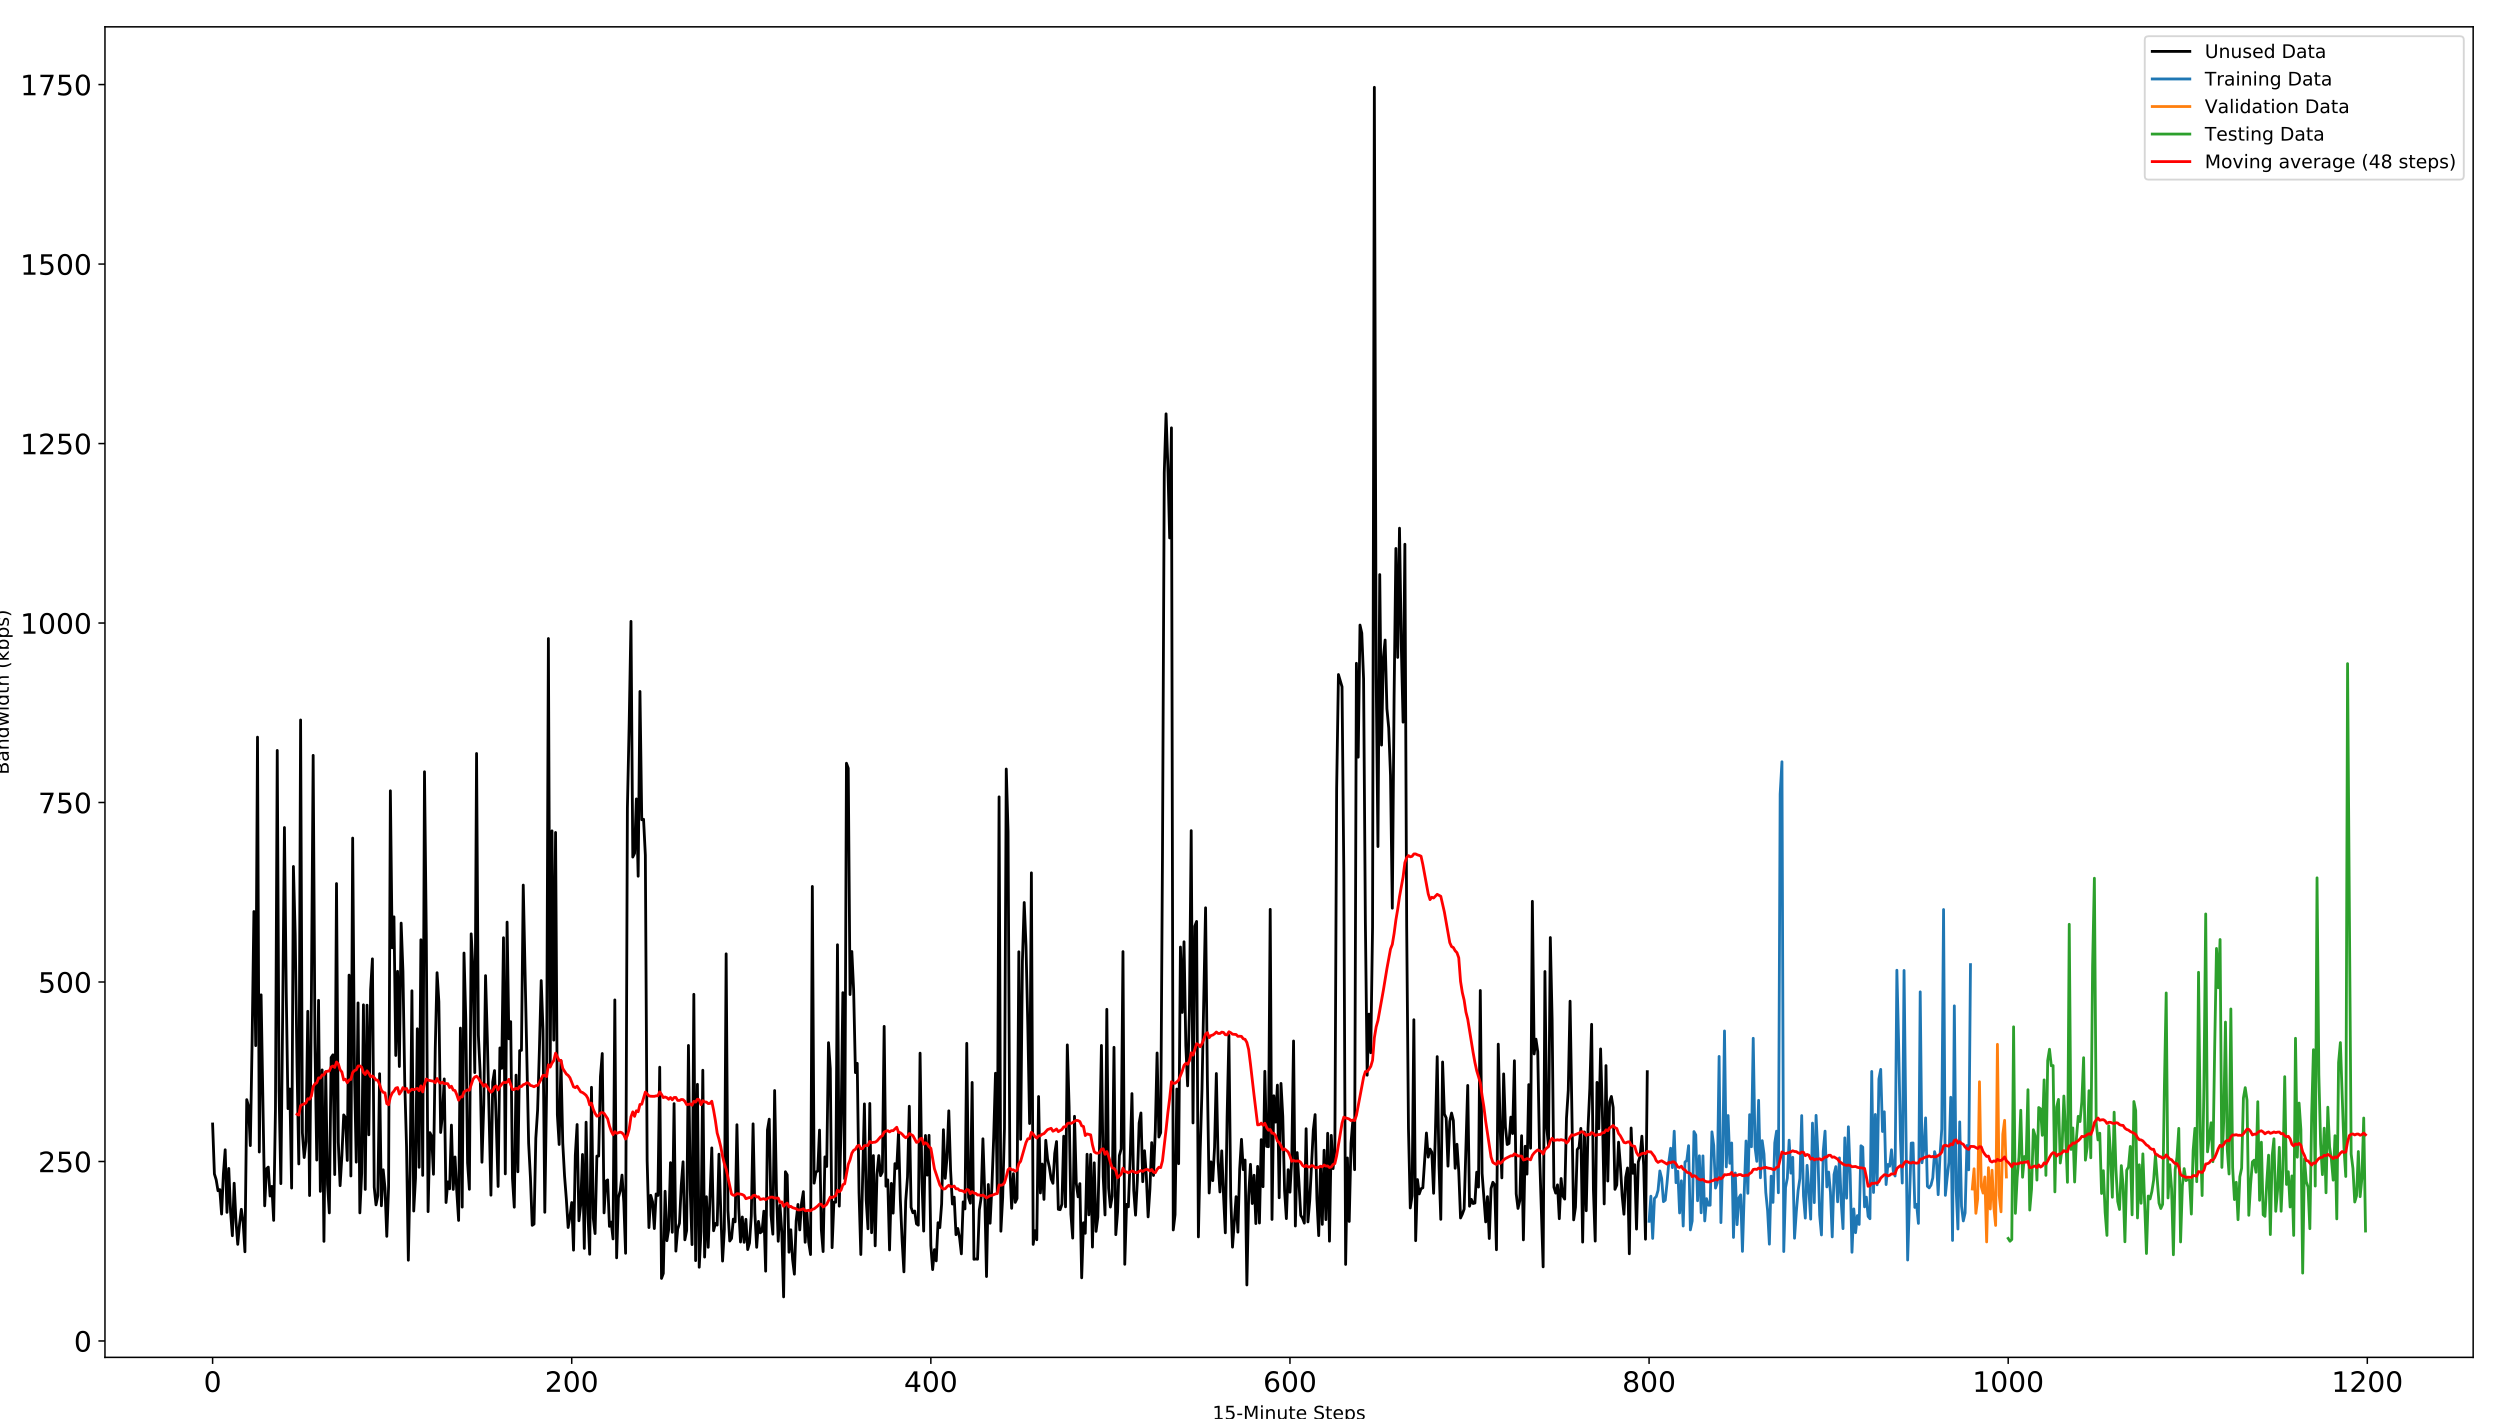 <?xml version="1.0" encoding="utf-8" standalone="no"?>
<!DOCTYPE svg PUBLIC "-//W3C//DTD SVG 1.1//EN"
  "http://www.w3.org/Graphics/SVG/1.1/DTD/svg11.dtd">
<!-- Created with matplotlib (http://matplotlib.org/) -->
<svg height="756pt" version="1.1" viewBox="0 0 1332 756" width="1332pt" xmlns="http://www.w3.org/2000/svg" xmlns:xlink="http://www.w3.org/1999/xlink">
 <defs>
  <style type="text/css">
*{stroke-linecap:butt;stroke-linejoin:round;}
  </style>
 </defs>
 <g id="figure_1">
  <g id="patch_1">
   <path d="M 0 756 
L 1332 756 
L 1332 0 
L 0 0 
z
" style="fill:#ffffff;"/>
  </g>
  <g id="axes_1">
   <g id="patch_2">
    <path d="M 55.925 723.2 
L 1317.7 723.2 
L 1317.7 14.3 
L 55.925 14.3 
z
" style="fill:#ffffff;"/>
   </g>
   <g id="matplotlib.axis_1">
    <g id="xtick_1">
     <g id="line2d_1">
      <defs>
       <path d="M 0 0 
L 0 3.5 
" id="m3c108b5543" style="stroke:#000000;stroke-width:0.8;"/>
      </defs>
      <g>
       <use style="stroke:#000000;stroke-width:0.8;" x="113.278" xlink:href="#m3c108b5543" y="723.2"/>
      </g>
     </g>
     <g id="text_1">
      <!-- 0 -->
      <defs>
       <path d="M 31.781 66.406 
Q 24.172 66.406 20.328 58.906 
Q 16.5 51.422 16.5 36.375 
Q 16.5 21.391 20.328 13.891 
Q 24.172 6.391 31.781 6.391 
Q 39.453 6.391 43.281 13.891 
Q 47.125 21.391 47.125 36.375 
Q 47.125 51.422 43.281 58.906 
Q 39.453 66.406 31.781 66.406 
z
M 31.781 74.219 
Q 44.047 74.219 50.516 64.516 
Q 56.984 54.828 56.984 36.375 
Q 56.984 17.969 50.516 8.266 
Q 44.047 -1.422 31.781 -1.422 
Q 19.531 -1.422 13.062 8.266 
Q 6.594 17.969 6.594 36.375 
Q 6.594 54.828 13.062 64.516 
Q 19.531 74.219 31.781 74.219 
z
" id="DejaVuSans-30"/>
      </defs>
      <g transform="translate(108.507 741.598)scale(0.15 -0.15)">
       <use xlink:href="#DejaVuSans-30"/>
      </g>
     </g>
    </g>
    <g id="xtick_2">
     <g id="line2d_2">
      <g>
       <use style="stroke:#000000;stroke-width:0.8;" x="304.616" xlink:href="#m3c108b5543" y="723.2"/>
      </g>
     </g>
     <g id="text_2">
      <!-- 200 -->
      <defs>
       <path d="M 19.188 8.297 
L 53.609 8.297 
L 53.609 0 
L 7.328 0 
L 7.328 8.297 
Q 12.938 14.109 22.625 23.891 
Q 32.328 33.688 34.812 36.531 
Q 39.547 41.844 41.422 45.531 
Q 43.312 49.219 43.312 52.781 
Q 43.312 58.594 39.234 62.25 
Q 35.156 65.922 28.609 65.922 
Q 23.969 65.922 18.812 64.312 
Q 13.672 62.703 7.812 59.422 
L 7.812 69.391 
Q 13.766 71.781 18.938 73 
Q 24.125 74.219 28.422 74.219 
Q 39.75 74.219 46.484 68.547 
Q 53.219 62.891 53.219 53.422 
Q 53.219 48.922 51.531 44.891 
Q 49.859 40.875 45.406 35.406 
Q 44.188 33.984 37.641 27.219 
Q 31.109 20.453 19.188 8.297 
z
" id="DejaVuSans-32"/>
      </defs>
      <g transform="translate(290.3 741.598)scale(0.15 -0.15)">
       <use xlink:href="#DejaVuSans-32"/>
       <use x="63.623" xlink:href="#DejaVuSans-30"/>
       <use x="127.246" xlink:href="#DejaVuSans-30"/>
      </g>
     </g>
    </g>
    <g id="xtick_3">
     <g id="line2d_3">
      <g>
       <use style="stroke:#000000;stroke-width:0.8;" x="495.953" xlink:href="#m3c108b5543" y="723.2"/>
      </g>
     </g>
     <g id="text_3">
      <!-- 400 -->
      <defs>
       <path d="M 37.797 64.312 
L 12.891 25.391 
L 37.797 25.391 
z
M 35.203 72.906 
L 47.609 72.906 
L 47.609 25.391 
L 58.016 25.391 
L 58.016 17.188 
L 47.609 17.188 
L 47.609 0 
L 37.797 0 
L 37.797 17.188 
L 4.891 17.188 
L 4.891 26.703 
z
" id="DejaVuSans-34"/>
      </defs>
      <g transform="translate(481.638 741.598)scale(0.15 -0.15)">
       <use xlink:href="#DejaVuSans-34"/>
       <use x="63.623" xlink:href="#DejaVuSans-30"/>
       <use x="127.246" xlink:href="#DejaVuSans-30"/>
      </g>
     </g>
    </g>
    <g id="xtick_4">
     <g id="line2d_4">
      <g>
       <use style="stroke:#000000;stroke-width:0.8;" x="687.291" xlink:href="#m3c108b5543" y="723.2"/>
      </g>
     </g>
     <g id="text_4">
      <!-- 600 -->
      <defs>
       <path d="M 33.016 40.375 
Q 26.375 40.375 22.484 35.828 
Q 18.609 31.297 18.609 23.391 
Q 18.609 15.531 22.484 10.953 
Q 26.375 6.391 33.016 6.391 
Q 39.656 6.391 43.531 10.953 
Q 47.406 15.531 47.406 23.391 
Q 47.406 31.297 43.531 35.828 
Q 39.656 40.375 33.016 40.375 
z
M 52.594 71.297 
L 52.594 62.312 
Q 48.875 64.062 45.094 64.984 
Q 41.312 65.922 37.594 65.922 
Q 27.828 65.922 22.672 59.328 
Q 17.531 52.734 16.797 39.406 
Q 19.672 43.656 24.016 45.922 
Q 28.375 48.188 33.594 48.188 
Q 44.578 48.188 50.953 41.516 
Q 57.328 34.859 57.328 23.391 
Q 57.328 12.156 50.688 5.359 
Q 44.047 -1.422 33.016 -1.422 
Q 20.359 -1.422 13.672 8.266 
Q 6.984 17.969 6.984 36.375 
Q 6.984 53.656 15.188 63.938 
Q 23.391 74.219 37.203 74.219 
Q 40.922 74.219 44.703 73.484 
Q 48.484 72.75 52.594 71.297 
z
" id="DejaVuSans-36"/>
      </defs>
      <g transform="translate(672.975 741.598)scale(0.15 -0.15)">
       <use xlink:href="#DejaVuSans-36"/>
       <use x="63.623" xlink:href="#DejaVuSans-30"/>
       <use x="127.246" xlink:href="#DejaVuSans-30"/>
      </g>
     </g>
    </g>
    <g id="xtick_5">
     <g id="line2d_5">
      <g>
       <use style="stroke:#000000;stroke-width:0.8;" x="878.628" xlink:href="#m3c108b5543" y="723.2"/>
      </g>
     </g>
     <g id="text_5">
      <!-- 800 -->
      <defs>
       <path d="M 31.781 34.625 
Q 24.75 34.625 20.719 30.859 
Q 16.703 27.094 16.703 20.516 
Q 16.703 13.922 20.719 10.156 
Q 24.75 6.391 31.781 6.391 
Q 38.812 6.391 42.859 10.172 
Q 46.922 13.969 46.922 20.516 
Q 46.922 27.094 42.891 30.859 
Q 38.875 34.625 31.781 34.625 
z
M 21.922 38.812 
Q 15.578 40.375 12.031 44.719 
Q 8.5 49.078 8.5 55.328 
Q 8.5 64.062 14.719 69.141 
Q 20.953 74.219 31.781 74.219 
Q 42.672 74.219 48.875 69.141 
Q 55.078 64.062 55.078 55.328 
Q 55.078 49.078 51.531 44.719 
Q 48 40.375 41.703 38.812 
Q 48.828 37.156 52.797 32.312 
Q 56.781 27.484 56.781 20.516 
Q 56.781 9.906 50.312 4.234 
Q 43.844 -1.422 31.781 -1.422 
Q 19.734 -1.422 13.25 4.234 
Q 6.781 9.906 6.781 20.516 
Q 6.781 27.484 10.781 32.312 
Q 14.797 37.156 21.922 38.812 
z
M 18.312 54.391 
Q 18.312 48.734 21.844 45.562 
Q 25.391 42.391 31.781 42.391 
Q 38.141 42.391 41.719 45.562 
Q 45.312 48.734 45.312 54.391 
Q 45.312 60.062 41.719 63.234 
Q 38.141 66.406 31.781 66.406 
Q 25.391 66.406 21.844 63.234 
Q 18.312 60.062 18.312 54.391 
z
" id="DejaVuSans-38"/>
      </defs>
      <g transform="translate(864.313 741.598)scale(0.15 -0.15)">
       <use xlink:href="#DejaVuSans-38"/>
       <use x="63.623" xlink:href="#DejaVuSans-30"/>
       <use x="127.246" xlink:href="#DejaVuSans-30"/>
      </g>
     </g>
    </g>
    <g id="xtick_6">
     <g id="line2d_6">
      <g>
       <use style="stroke:#000000;stroke-width:0.8;" x="1069.966" xlink:href="#m3c108b5543" y="723.2"/>
      </g>
     </g>
     <g id="text_6">
      <!-- 1000 -->
      <defs>
       <path d="M 12.406 8.297 
L 28.516 8.297 
L 28.516 63.922 
L 10.984 60.406 
L 10.984 69.391 
L 28.422 72.906 
L 38.281 72.906 
L 38.281 8.297 
L 54.391 8.297 
L 54.391 0 
L 12.406 0 
z
" id="DejaVuSans-31"/>
      </defs>
      <g transform="translate(1050.878 741.598)scale(0.15 -0.15)">
       <use xlink:href="#DejaVuSans-31"/>
       <use x="63.623" xlink:href="#DejaVuSans-30"/>
       <use x="127.246" xlink:href="#DejaVuSans-30"/>
       <use x="190.869" xlink:href="#DejaVuSans-30"/>
      </g>
     </g>
    </g>
    <g id="xtick_7">
     <g id="line2d_7">
      <g>
       <use style="stroke:#000000;stroke-width:0.8;" x="1261.303" xlink:href="#m3c108b5543" y="723.2"/>
      </g>
     </g>
     <g id="text_7">
      <!-- 1200 -->
      <g transform="translate(1242.216 741.598)scale(0.15 -0.15)">
       <use xlink:href="#DejaVuSans-31"/>
       <use x="63.623" xlink:href="#DejaVuSans-32"/>
       <use x="127.246" xlink:href="#DejaVuSans-30"/>
       <use x="190.869" xlink:href="#DejaVuSans-30"/>
      </g>
     </g>
    </g>
    <g id="text_8">
     <!-- 15-Minute Steps -->
     <defs>
      <path d="M 10.797 72.906 
L 49.516 72.906 
L 49.516 64.594 
L 19.828 64.594 
L 19.828 46.734 
Q 21.969 47.469 24.109 47.828 
Q 26.266 48.188 28.422 48.188 
Q 40.625 48.188 47.75 41.5 
Q 54.891 34.812 54.891 23.391 
Q 54.891 11.625 47.562 5.094 
Q 40.234 -1.422 26.906 -1.422 
Q 22.312 -1.422 17.547 -0.641 
Q 12.797 0.141 7.719 1.703 
L 7.719 11.625 
Q 12.109 9.234 16.797 8.062 
Q 21.484 6.891 26.703 6.891 
Q 35.156 6.891 40.078 11.328 
Q 45.016 15.766 45.016 23.391 
Q 45.016 31 40.078 35.438 
Q 35.156 39.891 26.703 39.891 
Q 22.75 39.891 18.812 39.016 
Q 14.891 38.141 10.797 36.281 
z
" id="DejaVuSans-35"/>
      <path d="M 4.891 31.391 
L 31.203 31.391 
L 31.203 23.391 
L 4.891 23.391 
z
" id="DejaVuSans-2d"/>
      <path d="M 9.812 72.906 
L 24.516 72.906 
L 43.109 23.297 
L 61.812 72.906 
L 76.516 72.906 
L 76.516 0 
L 66.891 0 
L 66.891 64.016 
L 48.094 14.016 
L 38.188 14.016 
L 19.391 64.016 
L 19.391 0 
L 9.812 0 
z
" id="DejaVuSans-4d"/>
      <path d="M 9.422 54.688 
L 18.406 54.688 
L 18.406 0 
L 9.422 0 
z
M 9.422 75.984 
L 18.406 75.984 
L 18.406 64.594 
L 9.422 64.594 
z
" id="DejaVuSans-69"/>
      <path d="M 54.891 33.016 
L 54.891 0 
L 45.906 0 
L 45.906 32.719 
Q 45.906 40.484 42.875 44.328 
Q 39.844 48.188 33.797 48.188 
Q 26.516 48.188 22.312 43.547 
Q 18.109 38.922 18.109 30.906 
L 18.109 0 
L 9.078 0 
L 9.078 54.688 
L 18.109 54.688 
L 18.109 46.188 
Q 21.344 51.125 25.703 53.562 
Q 30.078 56 35.797 56 
Q 45.219 56 50.047 50.172 
Q 54.891 44.344 54.891 33.016 
z
" id="DejaVuSans-6e"/>
      <path d="M 8.5 21.578 
L 8.5 54.688 
L 17.484 54.688 
L 17.484 21.922 
Q 17.484 14.156 20.5 10.266 
Q 23.531 6.391 29.594 6.391 
Q 36.859 6.391 41.078 11.031 
Q 45.312 15.672 45.312 23.688 
L 45.312 54.688 
L 54.297 54.688 
L 54.297 0 
L 45.312 0 
L 45.312 8.406 
Q 42.047 3.422 37.719 1 
Q 33.406 -1.422 27.688 -1.422 
Q 18.266 -1.422 13.375 4.438 
Q 8.5 10.297 8.5 21.578 
z
M 31.109 56 
z
" id="DejaVuSans-75"/>
      <path d="M 18.312 70.219 
L 18.312 54.688 
L 36.812 54.688 
L 36.812 47.703 
L 18.312 47.703 
L 18.312 18.016 
Q 18.312 11.328 20.141 9.422 
Q 21.969 7.516 27.594 7.516 
L 36.812 7.516 
L 36.812 0 
L 27.594 0 
Q 17.188 0 13.234 3.875 
Q 9.281 7.766 9.281 18.016 
L 9.281 47.703 
L 2.688 47.703 
L 2.688 54.688 
L 9.281 54.688 
L 9.281 70.219 
z
" id="DejaVuSans-74"/>
      <path d="M 56.203 29.594 
L 56.203 25.203 
L 14.891 25.203 
Q 15.484 15.922 20.484 11.062 
Q 25.484 6.203 34.422 6.203 
Q 39.594 6.203 44.453 7.469 
Q 49.312 8.734 54.109 11.281 
L 54.109 2.781 
Q 49.266 0.734 44.188 -0.344 
Q 39.109 -1.422 33.891 -1.422 
Q 20.797 -1.422 13.156 6.188 
Q 5.516 13.812 5.516 26.812 
Q 5.516 40.234 12.766 48.109 
Q 20.016 56 32.328 56 
Q 43.359 56 49.781 48.891 
Q 56.203 41.797 56.203 29.594 
z
M 47.219 32.234 
Q 47.125 39.594 43.094 43.984 
Q 39.062 48.391 32.422 48.391 
Q 24.906 48.391 20.391 44.141 
Q 15.875 39.891 15.188 32.172 
z
" id="DejaVuSans-65"/>
      <path id="DejaVuSans-20"/>
      <path d="M 53.516 70.516 
L 53.516 60.891 
Q 47.906 63.578 42.922 64.891 
Q 37.938 66.219 33.297 66.219 
Q 25.25 66.219 20.875 63.094 
Q 16.5 59.969 16.5 54.203 
Q 16.5 49.359 19.406 46.891 
Q 22.312 44.438 30.422 42.922 
L 36.375 41.703 
Q 47.406 39.594 52.656 34.297 
Q 57.906 29 57.906 20.125 
Q 57.906 9.516 50.797 4.047 
Q 43.703 -1.422 29.984 -1.422 
Q 24.812 -1.422 18.969 -0.25 
Q 13.141 0.922 6.891 3.219 
L 6.891 13.375 
Q 12.891 10.016 18.656 8.297 
Q 24.422 6.594 29.984 6.594 
Q 38.422 6.594 43.016 9.906 
Q 47.609 13.234 47.609 19.391 
Q 47.609 24.75 44.312 27.781 
Q 41.016 30.812 33.5 32.328 
L 27.484 33.5 
Q 16.453 35.688 11.516 40.375 
Q 6.594 45.062 6.594 53.422 
Q 6.594 63.094 13.406 68.656 
Q 20.219 74.219 32.172 74.219 
Q 37.312 74.219 42.625 73.281 
Q 47.953 72.359 53.516 70.516 
z
" id="DejaVuSans-53"/>
      <path d="M 18.109 8.203 
L 18.109 -20.797 
L 9.078 -20.797 
L 9.078 54.688 
L 18.109 54.688 
L 18.109 46.391 
Q 20.953 51.266 25.266 53.625 
Q 29.594 56 35.594 56 
Q 45.562 56 51.781 48.094 
Q 58.016 40.188 58.016 27.297 
Q 58.016 14.406 51.781 6.484 
Q 45.562 -1.422 35.594 -1.422 
Q 29.594 -1.422 25.266 0.953 
Q 20.953 3.328 18.109 8.203 
z
M 48.688 27.297 
Q 48.688 37.203 44.609 42.844 
Q 40.531 48.484 33.406 48.484 
Q 26.266 48.484 22.188 42.844 
Q 18.109 37.203 18.109 27.297 
Q 18.109 17.391 22.188 11.75 
Q 26.266 6.109 33.406 6.109 
Q 40.531 6.109 44.609 11.75 
Q 48.688 17.391 48.688 27.297 
z
" id="DejaVuSans-70"/>
      <path d="M 44.281 53.078 
L 44.281 44.578 
Q 40.484 46.531 36.375 47.5 
Q 32.281 48.484 27.875 48.484 
Q 21.188 48.484 17.844 46.438 
Q 14.5 44.391 14.5 40.281 
Q 14.5 37.156 16.891 35.375 
Q 19.281 33.594 26.516 31.984 
L 29.594 31.297 
Q 39.156 29.25 43.188 25.516 
Q 47.219 21.781 47.219 15.094 
Q 47.219 7.469 41.188 3.016 
Q 35.156 -1.422 24.609 -1.422 
Q 20.219 -1.422 15.453 -0.562 
Q 10.688 0.297 5.422 2 
L 5.422 11.281 
Q 10.406 8.688 15.234 7.391 
Q 20.062 6.109 24.812 6.109 
Q 31.156 6.109 34.562 8.281 
Q 37.984 10.453 37.984 14.406 
Q 37.984 18.062 35.516 20.016 
Q 33.062 21.969 24.703 23.781 
L 21.578 24.516 
Q 13.234 26.266 9.516 29.906 
Q 5.812 33.547 5.812 39.891 
Q 5.812 47.609 11.281 51.797 
Q 16.75 56 26.812 56 
Q 31.781 56 36.172 55.266 
Q 40.578 54.547 44.281 53.078 
z
" id="DejaVuSans-73"/>
     </defs>
     <g transform="translate(645.99 756.316)scale(0.1 -0.1)">
      <use xlink:href="#DejaVuSans-31"/>
      <use x="63.623" xlink:href="#DejaVuSans-35"/>
      <use x="127.246" xlink:href="#DejaVuSans-2d"/>
      <use x="163.33" xlink:href="#DejaVuSans-4d"/>
      <use x="249.609" xlink:href="#DejaVuSans-69"/>
      <use x="277.393" xlink:href="#DejaVuSans-6e"/>
      <use x="340.771" xlink:href="#DejaVuSans-75"/>
      <use x="404.15" xlink:href="#DejaVuSans-74"/>
      <use x="443.359" xlink:href="#DejaVuSans-65"/>
      <use x="504.883" xlink:href="#DejaVuSans-20"/>
      <use x="536.67" xlink:href="#DejaVuSans-53"/>
      <use x="600.146" xlink:href="#DejaVuSans-74"/>
      <use x="639.355" xlink:href="#DejaVuSans-65"/>
      <use x="700.879" xlink:href="#DejaVuSans-70"/>
      <use x="764.355" xlink:href="#DejaVuSans-73"/>
     </g>
    </g>
   </g>
   <g id="matplotlib.axis_2">
    <g id="ytick_1">
     <g id="line2d_8">
      <defs>
       <path d="M 0 0 
L -3.5 0 
" id="mb50ddf4b87" style="stroke:#000000;stroke-width:0.8;"/>
      </defs>
      <g>
       <use style="stroke:#000000;stroke-width:0.8;" x="55.925" xlink:href="#mb50ddf4b87" y="714.469"/>
      </g>
     </g>
     <g id="text_9">
      <!-- 0 -->
      <g transform="translate(39.381 720.168)scale(0.15 -0.15)">
       <use xlink:href="#DejaVuSans-30"/>
      </g>
     </g>
    </g>
    <g id="ytick_2">
     <g id="line2d_9">
      <g>
       <use style="stroke:#000000;stroke-width:0.8;" x="55.925" xlink:href="#mb50ddf4b87" y="618.84"/>
      </g>
     </g>
     <g id="text_10">
      <!-- 250 -->
      <g transform="translate(20.294 624.538)scale(0.15 -0.15)">
       <use xlink:href="#DejaVuSans-32"/>
       <use x="63.623" xlink:href="#DejaVuSans-35"/>
       <use x="127.246" xlink:href="#DejaVuSans-30"/>
      </g>
     </g>
    </g>
    <g id="ytick_3">
     <g id="line2d_10">
      <g>
       <use style="stroke:#000000;stroke-width:0.8;" x="55.925" xlink:href="#mb50ddf4b87" y="523.21"/>
      </g>
     </g>
     <g id="text_11">
      <!-- 500 -->
      <g transform="translate(20.294 528.909)scale(0.15 -0.15)">
       <use xlink:href="#DejaVuSans-35"/>
       <use x="63.623" xlink:href="#DejaVuSans-30"/>
       <use x="127.246" xlink:href="#DejaVuSans-30"/>
      </g>
     </g>
    </g>
    <g id="ytick_4">
     <g id="line2d_11">
      <g>
       <use style="stroke:#000000;stroke-width:0.8;" x="55.925" xlink:href="#mb50ddf4b87" y="427.581"/>
      </g>
     </g>
     <g id="text_12">
      <!-- 750 -->
      <defs>
       <path d="M 8.203 72.906 
L 55.078 72.906 
L 55.078 68.703 
L 28.609 0 
L 18.312 0 
L 43.219 64.594 
L 8.203 64.594 
z
" id="DejaVuSans-37"/>
      </defs>
      <g transform="translate(20.294 433.28)scale(0.15 -0.15)">
       <use xlink:href="#DejaVuSans-37"/>
       <use x="63.623" xlink:href="#DejaVuSans-35"/>
       <use x="127.246" xlink:href="#DejaVuSans-30"/>
      </g>
     </g>
    </g>
    <g id="ytick_5">
     <g id="line2d_12">
      <g>
       <use style="stroke:#000000;stroke-width:0.8;" x="55.925" xlink:href="#mb50ddf4b87" y="331.952"/>
      </g>
     </g>
     <g id="text_13">
      <!-- 1000 -->
      <g transform="translate(10.75 337.651)scale(0.15 -0.15)">
       <use xlink:href="#DejaVuSans-31"/>
       <use x="63.623" xlink:href="#DejaVuSans-30"/>
       <use x="127.246" xlink:href="#DejaVuSans-30"/>
       <use x="190.869" xlink:href="#DejaVuSans-30"/>
      </g>
     </g>
    </g>
    <g id="ytick_6">
     <g id="line2d_13">
      <g>
       <use style="stroke:#000000;stroke-width:0.8;" x="55.925" xlink:href="#mb50ddf4b87" y="236.323"/>
      </g>
     </g>
     <g id="text_14">
      <!-- 1250 -->
      <g transform="translate(10.75 242.021)scale(0.15 -0.15)">
       <use xlink:href="#DejaVuSans-31"/>
       <use x="63.623" xlink:href="#DejaVuSans-32"/>
       <use x="127.246" xlink:href="#DejaVuSans-35"/>
       <use x="190.869" xlink:href="#DejaVuSans-30"/>
      </g>
     </g>
    </g>
    <g id="ytick_7">
     <g id="line2d_14">
      <g>
       <use style="stroke:#000000;stroke-width:0.8;" x="55.925" xlink:href="#mb50ddf4b87" y="140.693"/>
      </g>
     </g>
     <g id="text_15">
      <!-- 1500 -->
      <g transform="translate(10.75 146.392)scale(0.15 -0.15)">
       <use xlink:href="#DejaVuSans-31"/>
       <use x="63.623" xlink:href="#DejaVuSans-35"/>
       <use x="127.246" xlink:href="#DejaVuSans-30"/>
       <use x="190.869" xlink:href="#DejaVuSans-30"/>
      </g>
     </g>
    </g>
    <g id="ytick_8">
     <g id="line2d_15">
      <g>
       <use style="stroke:#000000;stroke-width:0.8;" x="55.925" xlink:href="#mb50ddf4b87" y="45.064"/>
      </g>
     </g>
     <g id="text_16">
      <!-- 1750 -->
      <g transform="translate(10.75 50.763)scale(0.15 -0.15)">
       <use xlink:href="#DejaVuSans-31"/>
       <use x="63.623" xlink:href="#DejaVuSans-37"/>
       <use x="127.246" xlink:href="#DejaVuSans-35"/>
       <use x="190.869" xlink:href="#DejaVuSans-30"/>
      </g>
     </g>
    </g>
    <g id="text_17">
     <!-- Bandwidth (kbps) -->
     <defs>
      <path d="M 19.672 34.812 
L 19.672 8.109 
L 35.5 8.109 
Q 43.453 8.109 47.281 11.406 
Q 51.125 14.703 51.125 21.484 
Q 51.125 28.328 47.281 31.562 
Q 43.453 34.812 35.5 34.812 
z
M 19.672 64.797 
L 19.672 42.828 
L 34.281 42.828 
Q 41.5 42.828 45.031 45.531 
Q 48.578 48.25 48.578 53.812 
Q 48.578 59.328 45.031 62.062 
Q 41.5 64.797 34.281 64.797 
z
M 9.812 72.906 
L 35.016 72.906 
Q 46.297 72.906 52.391 68.219 
Q 58.5 63.531 58.5 54.891 
Q 58.5 48.188 55.375 44.234 
Q 52.25 40.281 46.188 39.312 
Q 53.469 37.75 57.5 32.781 
Q 61.531 27.828 61.531 20.406 
Q 61.531 10.641 54.891 5.312 
Q 48.25 0 35.984 0 
L 9.812 0 
z
" id="DejaVuSans-42"/>
      <path d="M 34.281 27.484 
Q 23.391 27.484 19.188 25 
Q 14.984 22.516 14.984 16.5 
Q 14.984 11.719 18.141 8.906 
Q 21.297 6.109 26.703 6.109 
Q 34.188 6.109 38.703 11.406 
Q 43.219 16.703 43.219 25.484 
L 43.219 27.484 
z
M 52.203 31.203 
L 52.203 0 
L 43.219 0 
L 43.219 8.297 
Q 40.141 3.328 35.547 0.953 
Q 30.953 -1.422 24.312 -1.422 
Q 15.922 -1.422 10.953 3.297 
Q 6 8.016 6 15.922 
Q 6 25.141 12.172 29.828 
Q 18.359 34.516 30.609 34.516 
L 43.219 34.516 
L 43.219 35.406 
Q 43.219 41.609 39.141 45 
Q 35.062 48.391 27.688 48.391 
Q 23 48.391 18.547 47.266 
Q 14.109 46.141 10.016 43.891 
L 10.016 52.203 
Q 14.938 54.109 19.578 55.047 
Q 24.219 56 28.609 56 
Q 40.484 56 46.344 49.844 
Q 52.203 43.703 52.203 31.203 
z
" id="DejaVuSans-61"/>
      <path d="M 45.406 46.391 
L 45.406 75.984 
L 54.391 75.984 
L 54.391 0 
L 45.406 0 
L 45.406 8.203 
Q 42.578 3.328 38.25 0.953 
Q 33.938 -1.422 27.875 -1.422 
Q 17.969 -1.422 11.734 6.484 
Q 5.516 14.406 5.516 27.297 
Q 5.516 40.188 11.734 48.094 
Q 17.969 56 27.875 56 
Q 33.938 56 38.25 53.625 
Q 42.578 51.266 45.406 46.391 
z
M 14.797 27.297 
Q 14.797 17.391 18.875 11.75 
Q 22.953 6.109 30.078 6.109 
Q 37.203 6.109 41.297 11.75 
Q 45.406 17.391 45.406 27.297 
Q 45.406 37.203 41.297 42.844 
Q 37.203 48.484 30.078 48.484 
Q 22.953 48.484 18.875 42.844 
Q 14.797 37.203 14.797 27.297 
z
" id="DejaVuSans-64"/>
      <path d="M 4.203 54.688 
L 13.188 54.688 
L 24.422 12.016 
L 35.594 54.688 
L 46.188 54.688 
L 57.422 12.016 
L 68.609 54.688 
L 77.594 54.688 
L 63.281 0 
L 52.688 0 
L 40.922 44.828 
L 29.109 0 
L 18.5 0 
z
" id="DejaVuSans-77"/>
      <path d="M 54.891 33.016 
L 54.891 0 
L 45.906 0 
L 45.906 32.719 
Q 45.906 40.484 42.875 44.328 
Q 39.844 48.188 33.797 48.188 
Q 26.516 48.188 22.312 43.547 
Q 18.109 38.922 18.109 30.906 
L 18.109 0 
L 9.078 0 
L 9.078 75.984 
L 18.109 75.984 
L 18.109 46.188 
Q 21.344 51.125 25.703 53.562 
Q 30.078 56 35.797 56 
Q 45.219 56 50.047 50.172 
Q 54.891 44.344 54.891 33.016 
z
" id="DejaVuSans-68"/>
      <path d="M 31 75.875 
Q 24.469 64.656 21.281 53.656 
Q 18.109 42.672 18.109 31.391 
Q 18.109 20.125 21.312 9.062 
Q 24.516 -2 31 -13.188 
L 23.188 -13.188 
Q 15.875 -1.703 12.234 9.375 
Q 8.594 20.453 8.594 31.391 
Q 8.594 42.281 12.203 53.312 
Q 15.828 64.359 23.188 75.875 
z
" id="DejaVuSans-28"/>
      <path d="M 9.078 75.984 
L 18.109 75.984 
L 18.109 31.109 
L 44.922 54.688 
L 56.391 54.688 
L 27.391 29.109 
L 57.625 0 
L 45.906 0 
L 18.109 26.703 
L 18.109 0 
L 9.078 0 
z
" id="DejaVuSans-6b"/>
      <path d="M 48.688 27.297 
Q 48.688 37.203 44.609 42.844 
Q 40.531 48.484 33.406 48.484 
Q 26.266 48.484 22.188 42.844 
Q 18.109 37.203 18.109 27.297 
Q 18.109 17.391 22.188 11.75 
Q 26.266 6.109 33.406 6.109 
Q 40.531 6.109 44.609 11.75 
Q 48.688 17.391 48.688 27.297 
z
M 18.109 46.391 
Q 20.953 51.266 25.266 53.625 
Q 29.594 56 35.594 56 
Q 45.562 56 51.781 48.094 
Q 58.016 40.188 58.016 27.297 
Q 58.016 14.406 51.781 6.484 
Q 45.562 -1.422 35.594 -1.422 
Q 29.594 -1.422 25.266 0.953 
Q 20.953 3.328 18.109 8.203 
L 18.109 0 
L 9.078 0 
L 9.078 75.984 
L 18.109 75.984 
z
" id="DejaVuSans-62"/>
      <path d="M 8.016 75.875 
L 15.828 75.875 
Q 23.141 64.359 26.781 53.312 
Q 30.422 42.281 30.422 31.391 
Q 30.422 20.453 26.781 9.375 
Q 23.141 -1.703 15.828 -13.188 
L 8.016 -13.188 
Q 14.5 -2 17.703 9.062 
Q 20.906 20.125 20.906 31.391 
Q 20.906 42.672 17.703 53.656 
Q 14.5 64.656 8.016 75.875 
z
" id="DejaVuSans-29"/>
     </defs>
     <g transform="translate(4.67 412.708)rotate(-90)scale(0.1 -0.1)">
      <use xlink:href="#DejaVuSans-42"/>
      <use x="68.604" xlink:href="#DejaVuSans-61"/>
      <use x="129.883" xlink:href="#DejaVuSans-6e"/>
      <use x="193.262" xlink:href="#DejaVuSans-64"/>
      <use x="256.738" xlink:href="#DejaVuSans-77"/>
      <use x="338.525" xlink:href="#DejaVuSans-69"/>
      <use x="366.309" xlink:href="#DejaVuSans-64"/>
      <use x="429.785" xlink:href="#DejaVuSans-74"/>
      <use x="468.994" xlink:href="#DejaVuSans-68"/>
      <use x="532.373" xlink:href="#DejaVuSans-20"/>
      <use x="564.16" xlink:href="#DejaVuSans-28"/>
      <use x="603.174" xlink:href="#DejaVuSans-6b"/>
      <use x="661.084" xlink:href="#DejaVuSans-62"/>
      <use x="724.561" xlink:href="#DejaVuSans-70"/>
      <use x="788.037" xlink:href="#DejaVuSans-73"/>
      <use x="840.137" xlink:href="#DejaVuSans-29"/>
     </g>
    </g>
   </g>
   <g id="line2d_16">
    <path clip-path="url(#p6690bc3822)" d="M 113.278 598.867 
L 114.235 625.49 
L 115.192 628.635 
L 116.148 634.423 
L 117.105 633.814 
L 118.062 646.833 
L 119.019 625.46 
L 119.975 612.597 
L 120.932 645.946 
L 121.889 622.553 
L 122.845 645.612 
L 123.802 658.39 
L 124.759 630.434 
L 125.715 650.502 
L 126.672 662.974 
L 127.629 652.222 
L 128.585 644.31 
L 129.542 651.127 
L 130.499 666.928 
L 131.455 585.896 
L 132.412 589.422 
L 133.369 610.37 
L 134.326 555.07 
L 135.282 485.663 
L 136.239 557.11 
L 137.196 392.757 
L 138.152 613.777 
L 139.109 530.051 
L 141.022 642.46 
L 141.979 622.78 
L 142.936 621.825 
L 143.892 637.245 
L 144.849 632.114 
L 145.806 650.213 
L 146.762 591.009 
L 147.719 399.839 
L 148.676 580.829 
L 149.633 630.625 
L 150.589 542.214 
L 151.546 440.91 
L 152.503 528.481 
L 153.459 590.669 
L 154.416 580.221 
L 155.373 632.991 
L 156.329 461.661 
L 157.286 498.148 
L 158.243 567.059 
L 159.199 620.135 
L 160.156 383.614 
L 161.113 603.597 
L 162.069 616.732 
L 163.026 608.204 
L 163.983 538.817 
L 164.94 636.986 
L 165.896 532.928 
L 166.853 402.457 
L 167.81 555.553 
L 168.766 618.085 
L 169.723 532.969 
L 170.68 634.766 
L 171.636 570.061 
L 172.593 661.386 
L 173.55 571.085 
L 174.506 631.036 
L 175.463 646.235 
L 176.42 563.465 
L 177.376 562.013 
L 178.333 625.807 
L 179.29 470.773 
L 180.247 608.483 
L 181.203 631.719 
L 182.16 615.667 
L 183.117 594.019 
L 184.073 595.447 
L 185.03 618.275 
L 185.987 519.545 
L 186.943 626.558 
L 187.9 446.534 
L 188.857 571.513 
L 189.813 619.186 
L 190.77 534.363 
L 191.727 646.207 
L 192.683 625.259 
L 193.64 535.366 
L 194.597 633.719 
L 195.554 535.56 
L 196.51 604.617 
L 197.467 527.24 
L 198.424 510.881 
L 199.38 632.467 
L 200.337 641.944 
L 201.294 637.075 
L 202.25 572.081 
L 203.207 642.43 
L 204.164 623.267 
L 205.12 632.977 
L 206.077 658.71 
L 207.034 632.461 
L 207.99 421.345 
L 208.947 504.982 
L 209.904 488.498 
L 210.861 562.356 
L 211.817 517.515 
L 212.774 568.232 
L 213.731 491.844 
L 214.687 517.614 
L 215.644 576.637 
L 216.601 610.961 
L 217.557 671.43 
L 218.514 623.413 
L 219.471 527.899 
L 220.427 645.232 
L 221.384 627.656 
L 222.341 548.127 
L 223.297 621.927 
L 224.254 500.718 
L 225.211 626.228 
L 226.168 411.196 
L 227.124 498.172 
L 228.081 645.544 
L 229.038 603.471 
L 229.994 605.375 
L 230.951 625.643 
L 231.908 558.531 
L 232.864 518.263 
L 233.821 533.73 
L 234.778 603.389 
L 235.734 593.886 
L 236.691 574.859 
L 237.648 640.696 
L 238.604 629.683 
L 239.561 633.386 
L 240.518 599.466 
L 241.475 633.722 
L 242.431 616.439 
L 243.388 635.055 
L 244.345 650.24 
L 245.301 547.776 
L 246.258 643.147 
L 247.215 507.791 
L 248.171 543.03 
L 249.128 619.543 
L 250.085 633.64 
L 251.041 497.566 
L 251.998 516.573 
L 252.955 571.489 
L 253.911 401.461 
L 254.868 551.469 
L 255.825 571.299 
L 256.782 619.237 
L 257.738 588.69 
L 258.695 519.817 
L 259.652 553.672 
L 261.565 636.792 
L 262.522 576.532 
L 263.478 570.391 
L 264.435 599.374 
L 265.392 632.141 
L 266.348 558.344 
L 267.305 569.211 
L 268.262 499.627 
L 269.218 625.436 
L 270.175 491.314 
L 271.132 553.458 
L 272.089 544.336 
L 273.045 627.809 
L 274.002 643.188 
L 274.959 572.836 
L 275.915 624.314 
L 276.872 559.782 
L 277.829 559.609 
L 278.785 471.579 
L 281.655 609.105 
L 282.612 627.357 
L 283.569 652.855 
L 284.525 652.188 
L 285.482 606.456 
L 286.439 591.479 
L 287.396 559.007 
L 288.352 522.473 
L 289.309 548.586 
L 290.266 645.888 
L 291.222 581.047 
L 292.179 340.218 
L 293.136 567.769 
L 294.092 442.695 
L 295.049 554.189 
L 296.006 443.545 
L 296.962 593.876 
L 297.919 609.785 
L 298.876 565.189 
L 299.832 608.983 
L 300.789 626.544 
L 301.746 638.863 
L 302.703 654.018 
L 303.659 648.312 
L 304.616 640.706 
L 305.573 666.075 
L 306.529 615.535 
L 307.486 599.149 
L 308.443 650.427 
L 309.399 641.923 
L 310.356 615.096 
L 311.313 665.143 
L 312.269 597.915 
L 313.226 646.605 
L 314.183 668.254 
L 315.139 579.316 
L 316.096 649.064 
L 317.053 657.241 
L 318.01 615.97 
L 318.966 615.946 
L 319.923 573.505 
L 320.88 561.319 
L 321.836 646.221 
L 322.793 629.356 
L 323.75 628.652 
L 324.706 653.406 
L 325.663 651.114 
L 326.62 660.094 
L 327.576 532.761 
L 328.533 670.168 
L 329.49 638.098 
L 330.446 634.508 
L 331.403 626.089 
L 332.36 640.536 
L 333.317 667.741 
L 334.273 430.59 
L 335.23 385.423 
L 336.187 331.081 
L 337.143 456.646 
L 338.1 454.636 
L 339.057 425.677 
L 340.013 466.849 
L 340.97 368.422 
L 341.927 436.758 
L 342.883 436.51 
L 343.84 455.656 
L 344.797 618.272 
L 345.753 654.045 
L 346.71 636.874 
L 347.667 640.267 
L 348.624 654.575 
L 349.58 636.14 
L 350.537 636.949 
L 351.494 568.613 
L 352.45 681.13 
L 353.407 678.475 
L 354.364 634.705 
L 355.32 661.032 
L 356.277 655.058 
L 357.234 619.472 
L 358.19 656.564 
L 359.147 588.01 
L 360.104 666.585 
L 361.06 654.854 
L 362.017 651.784 
L 362.974 631.532 
L 363.931 619.013 
L 364.887 660.56 
L 365.844 655.66 
L 366.801 557.008 
L 367.757 633.753 
L 368.714 663.113 
L 369.671 529.779 
L 370.627 671.654 
L 371.584 577.725 
L 372.541 675.184 
L 373.497 656.085 
L 374.454 570.231 
L 375.411 669.771 
L 376.367 637.629 
L 377.324 664.555 
L 379.238 611.608 
L 380.194 655.738 
L 381.151 651.852 
L 382.108 652.739 
L 383.064 614.967 
L 384.021 645.266 
L 384.978 671.892 
L 385.934 655.092 
L 386.891 508.212 
L 387.848 644.905 
L 388.804 661.209 
L 389.761 659.822 
L 390.718 649.543 
L 391.674 650.985 
L 392.631 599.262 
L 393.588 643.562 
L 394.545 661.739 
L 395.501 648.421 
L 396.458 661.909 
L 397.415 649.655 
L 398.371 665.775 
L 399.328 662.304 
L 400.285 647.935 
L 401.241 598.786 
L 402.198 646.391 
L 403.155 664.565 
L 404.111 650.75 
L 405.068 656.853 
L 406.025 656.078 
L 406.981 645.323 
L 407.938 677.271 
L 408.895 602.053 
L 409.851 596.297 
L 410.808 647.506 
L 411.765 657.567 
L 412.722 581.03 
L 413.678 634.028 
L 414.635 661.342 
L 415.592 642.226 
L 416.548 656.728 
L 417.505 690.977 
L 418.462 624.307 
L 419.418 625.96 
L 420.375 667.173 
L 421.332 655.214 
L 422.288 670.967 
L 423.245 678.883 
L 424.202 650.478 
L 425.158 641.743 
L 426.115 655.289 
L 427.072 640.944 
L 428.029 634.899 
L 428.985 661.882 
L 429.942 646.129 
L 430.899 661.937 
L 431.855 668.414 
L 432.812 472.303 
L 433.769 630.383 
L 434.725 624.467 
L 435.682 623.923 
L 436.639 602.121 
L 437.595 655.017 
L 438.552 666.833 
L 439.509 616.392 
L 440.465 621.502 
L 441.422 555.542 
L 442.379 569.463 
L 443.336 664.745 
L 444.292 640.478 
L 445.249 640.556 
L 446.206 503.37 
L 447.162 642.617 
L 448.119 599.136 
L 449.076 528.895 
L 450.032 628 
L 450.989 406.657 
L 451.946 409.322 
L 452.902 529.892 
L 453.859 506.961 
L 454.816 527.491 
L 455.772 571.486 
L 456.729 566.552 
L 457.686 635.385 
L 458.643 668.4 
L 460.556 588.16 
L 461.513 639.298 
L 462.469 654.708 
L 463.426 587.922 
L 464.383 656.782 
L 465.339 615.684 
L 466.296 663.773 
L 467.253 625.81 
L 468.209 615.691 
L 469.166 626.398 
L 470.123 624.457 
L 471.079 546.858 
L 472.036 632.022 
L 472.993 628.639 
L 473.95 665.959 
L 474.906 630.512 
L 475.863 646.364 
L 476.82 619.989 
L 477.776 622.563 
L 478.733 603.23 
L 479.69 639.04 
L 480.646 660.876 
L 481.603 677.638 
L 482.56 639.944 
L 483.516 627.207 
L 484.473 589.401 
L 485.43 643.29 
L 486.386 646.153 
L 487.343 645.235 
L 488.3 652.059 
L 489.257 652.766 
L 490.213 561.125 
L 491.17 627.622 
L 492.127 655.912 
L 493.083 604.984 
L 494.04 626.106 
L 494.997 604.913 
L 495.953 663.64 
L 496.91 676.435 
L 497.867 665.799 
L 498.823 671.783 
L 499.78 651.45 
L 500.737 654.072 
L 501.693 641.491 
L 502.65 601.914 
L 503.607 627.813 
L 504.564 616.844 
L 505.52 591.849 
L 506.477 623.627 
L 507.434 641.508 
L 508.39 637.846 
L 509.347 657.829 
L 510.304 654.528 
L 511.26 659.403 
L 512.217 668.04 
L 513.174 640.363 
L 514.13 644.11 
L 515.087 555.893 
L 516.044 637.965 
L 517 641.056 
L 517.957 576.719 
L 518.914 670.95 
L 519.871 670.794 
L 520.827 670.906 
L 521.784 644.586 
L 522.741 638.319 
L 523.697 606.756 
L 524.654 635.562 
L 525.611 680.131 
L 526.567 631.114 
L 527.524 651.743 
L 528.481 632.236 
L 529.437 606.041 
L 530.394 571.829 
L 531.351 635.12 
L 532.307 424.569 
L 533.264 655.983 
L 534.221 638.013 
L 535.178 601.288 
L 536.134 409.747 
L 537.091 443.212 
L 538.048 622.23 
L 539.004 643.783 
L 539.961 625.337 
L 540.918 640.618 
L 541.874 638.544 
L 542.831 507.114 
L 543.788 607.062 
L 544.744 511.935 
L 545.701 480.861 
L 546.658 504.013 
L 547.614 546.352 
L 548.571 598.616 
L 549.528 465.054 
L 550.485 663.014 
L 551.441 655.707 
L 552.398 660.536 
L 553.355 584.24 
L 554.311 635.609 
L 555.268 620.213 
L 556.225 639.037 
L 557.181 607.558 
L 558.138 617.476 
L 559.095 621.876 
L 560.051 628.149 
L 561.008 630.468 
L 561.965 614.47 
L 562.921 608.221 
L 563.878 644.32 
L 564.835 644.507 
L 565.792 641.597 
L 566.748 605.375 
L 567.705 642.994 
L 568.662 556.726 
L 569.618 589.578 
L 570.575 646.85 
L 571.532 659.655 
L 572.488 594.77 
L 573.445 630.58 
L 574.402 637.67 
L 575.358 630.638 
L 576.315 680.807 
L 577.272 651.481 
L 578.228 657.095 
L 579.185 615.004 
L 580.142 647.265 
L 581.099 615.089 
L 582.055 664.439 
L 583.012 619.55 
L 583.969 656.068 
L 584.925 648.465 
L 585.882 608.371 
L 586.839 557.011 
L 587.795 626.997 
L 588.752 647.309 
L 589.709 537.77 
L 590.665 632.977 
L 591.622 643.12 
L 592.579 637.251 
L 593.535 558.011 
L 594.492 657.819 
L 595.449 645.694 
L 596.406 615.681 
L 597.362 612.128 
L 598.319 507.022 
L 599.276 673.613 
L 600.232 641.692 
L 601.189 643.001 
L 602.146 617.272 
L 603.102 582.672 
L 604.059 634.266 
L 605.016 647.432 
L 605.972 629.081 
L 606.929 598.374 
L 607.886 592.988 
L 608.842 629.611 
L 609.799 613.11 
L 610.756 626.402 
L 611.713 648.346 
L 612.669 633.658 
L 613.626 608.789 
L 614.583 626.279 
L 615.539 602.475 
L 616.496 561.034 
L 617.453 605.817 
L 618.409 603.474 
L 619.366 456.153 
L 620.323 251.899 
L 621.279 220.502 
L 622.236 248.373 
L 623.193 286.604 
L 624.149 227.958 
L 625.106 655.316 
L 626.063 647.204 
L 627.02 580.248 
L 627.976 620.013 
L 628.933 504.595 
L 629.89 539.426 
L 630.846 501.789 
L 631.803 557.086 
L 632.76 578.534 
L 633.716 538.831 
L 634.673 442.576 
L 635.63 598.31 
L 636.586 493.503 
L 637.543 490.936 
L 638.5 659.016 
L 639.456 613.219 
L 640.413 580.636 
L 642.327 483.673 
L 643.283 574.981 
L 644.24 635.626 
L 645.197 619.03 
L 646.153 629.044 
L 647.11 611.38 
L 648.067 571.972 
L 649.023 619.003 
L 649.98 635.069 
L 650.937 613.175 
L 651.893 636.857 
L 652.85 656.84 
L 653.807 594.984 
L 654.763 551.639 
L 655.72 637.258 
L 656.677 664.47 
L 658.59 637.588 
L 659.547 656.496 
L 660.504 622.899 
L 661.46 607.045 
L 662.417 623.212 
L 663.374 618.061 
L 664.33 684.612 
L 665.287 637.166 
L 666.244 620.363 
L 667.2 641.24 
L 668.157 626.181 
L 669.114 651.92 
L 670.07 621.451 
L 671.027 651.624 
L 671.984 607.218 
L 672.941 632.277 
L 673.897 570.792 
L 674.854 610.768 
L 675.811 610.978 
L 676.767 484.506 
L 677.724 649.72 
L 678.681 583.832 
L 679.637 597.857 
L 680.594 578.167 
L 681.551 638.159 
L 682.507 577.252 
L 683.464 594.875 
L 684.421 634.225 
L 685.377 649.274 
L 686.334 623.216 
L 687.291 635.191 
L 688.248 617.252 
L 689.204 554.645 
L 690.161 653.212 
L 691.118 614.086 
L 692.074 629.89 
L 693.031 647.554 
L 693.988 649.019 
L 694.944 651.678 
L 695.901 601.387 
L 696.858 651.025 
L 697.814 639.771 
L 699.728 602.06 
L 700.684 593.869 
L 701.641 638.652 
L 702.598 658.343 
L 703.555 621.665 
L 704.511 652.348 
L 705.468 612.842 
L 706.425 649.808 
L 707.381 603.814 
L 708.338 661.301 
L 709.295 604.919 
L 710.251 622.634 
L 711.208 612.699 
L 712.165 420.06 
L 713.121 359.394 
L 715.035 365.923 
L 715.991 465.476 
L 716.948 673.684 
L 717.905 616.973 
L 718.862 650.787 
L 719.818 609.136 
L 720.775 597.13 
L 721.732 623.202 
L 722.688 353.407 
L 723.645 403.423 
L 724.602 333.043 
L 725.558 337.317 
L 726.515 361.71 
L 727.472 491.633 
L 728.428 572.866 
L 729.385 540.327 
L 730.342 560.911 
L 731.298 494.01 
L 732.255 46.523 
L 733.212 358.684 
L 734.169 451.035 
L 735.125 306.138 
L 736.082 396.976 
L 737.039 350.507 
L 737.995 341.017 
L 738.952 377.592 
L 739.909 387.874 
L 740.865 413.073 
L 741.822 483.874 
L 742.779 370.897 
L 743.735 292.224 
L 744.692 350.265 
L 745.649 281.426 
L 746.605 343.431 
L 747.562 384.76 
L 748.519 289.974 
L 749.476 493.306 
L 750.432 601.244 
L 751.389 643.593 
L 752.346 637.166 
L 753.302 543.315 
L 754.259 661.025 
L 755.216 628.472 
L 756.172 636.116 
L 757.129 633.358 
L 758.086 632.852 
L 759.999 603.672 
L 760.956 616.514 
L 761.912 612.233 
L 762.869 613.875 
L 763.826 635.783 
L 764.783 603.332 
L 765.739 562.968 
L 766.696 620.944 
L 767.653 649.662 
L 768.609 565.831 
L 769.566 593.539 
L 770.523 595.606 
L 771.479 621.312 
L 772.436 597.531 
L 773.393 593.039 
L 774.349 597.014 
L 775.306 622.451 
L 776.263 609.666 
L 777.219 624.083 
L 778.176 648.938 
L 779.133 646.884 
L 780.09 644.212 
L 782.003 578.317 
L 782.96 642.664 
L 783.916 638.999 
L 784.873 641.236 
L 785.83 640.981 
L 786.786 624.555 
L 787.743 632.471 
L 788.7 527.736 
L 789.656 625.12 
L 791.57 651.029 
L 792.526 637.564 
L 793.483 659.873 
L 794.44 633.215 
L 795.397 629.911 
L 796.353 631.233 
L 797.31 665.854 
L 798.267 556.335 
L 799.223 598.792 
L 800.18 627.561 
L 801.137 572.166 
L 802.093 600.414 
L 803.05 609.809 
L 804.007 609.217 
L 804.963 595.209 
L 805.92 603.971 
L 806.877 565.161 
L 807.833 636.075 
L 808.79 643.855 
L 809.747 639.774 
L 810.704 605.1 
L 811.66 660.594 
L 812.617 610.717 
L 813.574 625.562 
L 814.53 577.892 
L 815.487 611.754 
L 816.444 480.232 
L 817.4 561.54 
L 818.357 553.666 
L 819.314 560.34 
L 820.27 614.117 
L 822.184 674.973 
L 823.14 517.617 
L 824.097 600.781 
L 825.054 610.618 
L 826.011 499.528 
L 826.967 543.326 
L 827.924 632.535 
L 828.881 635.684 
L 829.837 631.294 
L 830.794 649.322 
L 831.751 627.908 
L 832.707 637.251 
L 833.664 638.88 
L 834.621 595.78 
L 835.577 580.891 
L 836.534 533.445 
L 838.447 649.941 
L 839.404 643.181 
L 840.361 612.478 
L 841.318 611.24 
L 842.274 601.213 
L 843.231 661.794 
L 844.188 603.134 
L 845.144 645.079 
L 846.101 601.169 
L 847.058 579.901 
L 848.014 545.767 
L 848.971 633.807 
L 849.928 661.25 
L 850.884 576.695 
L 851.841 601.363 
L 852.798 558.868 
L 853.754 592.981 
L 854.711 641.437 
L 855.668 567.756 
L 856.625 629.258 
L 857.581 587.235 
L 858.538 584.185 
L 859.495 590.027 
L 860.451 633.674 
L 861.408 631.379 
L 862.365 608.551 
L 863.321 620.7 
L 864.278 637 
L 865.235 646.932 
L 866.191 627.252 
L 867.148 622.291 
L 868.105 668.002 
L 869.061 601.009 
L 870.018 625.144 
L 870.975 620.543 
L 871.932 654.857 
L 872.888 619.112 
L 873.845 615.933 
L 874.802 605.378 
L 875.758 620.802 
L 876.715 660.236 
L 877.672 570.976 
L 877.672 570.976 
" style="fill:none;stroke:#000000;stroke-linecap:square;stroke-width:1.5;"/>
   </g>
   <g id="line2d_17">
    <path clip-path="url(#p6690bc3822)" d="M 878.628 650.699 
L 879.585 637.333 
L 880.542 659.815 
L 881.498 638.489 
L 882.455 637.568 
L 883.412 634.195 
L 884.368 623.882 
L 885.325 627.823 
L 886.282 640.24 
L 887.239 639.479 
L 888.195 630.302 
L 889.152 619.091 
L 890.109 611.781 
L 891.065 622.117 
L 892.022 602.713 
L 892.979 630.145 
L 893.935 624.059 
L 894.892 646.262 
L 895.849 629.135 
L 896.805 653.225 
L 897.762 619.163 
L 898.719 618.279 
L 899.675 610.411 
L 900.632 655.279 
L 901.589 650.532 
L 902.546 602.903 
L 903.502 604.688 
L 904.459 639.747 
L 905.416 615.796 
L 906.372 646.17 
L 907.329 615.858 
L 908.286 650.502 
L 909.242 638.652 
L 910.199 642.124 
L 911.156 642.144 
L 912.112 603.056 
L 913.069 610.264 
L 914.026 633.005 
L 914.982 630.142 
L 915.939 562.87 
L 916.896 651.393 
L 917.853 617.184 
L 918.809 549.296 
L 919.766 621.706 
L 920.723 594.352 
L 921.679 619.802 
L 922.636 608.983 
L 923.593 659.301 
L 924.549 624.977 
L 925.506 652.488 
L 926.463 638.248 
L 927.419 636.626 
L 928.376 666.721 
L 929.333 635.334 
L 930.289 607.932 
L 931.246 635.806 
L 932.203 593.906 
L 933.16 610.975 
L 934.116 553.203 
L 935.073 611.172 
L 936.03 618.751 
L 936.986 586.242 
L 937.943 627.513 
L 938.9 607.748 
L 939.856 614.834 
L 940.813 635.32 
L 941.77 644.983 
L 942.726 662.885 
L 943.683 626.657 
L 944.64 640.631 
L 945.596 608.901 
L 946.553 602.682 
L 947.51 635.497 
L 948.467 423.117 
L 949.423 405.878 
L 950.38 666.812 
L 951.337 632.678 
L 952.293 627.721 
L 953.25 607.483 
L 954.207 625.065 
L 955.163 616.633 
L 956.12 659.72 
L 957.077 645.684 
L 958.033 634.358 
L 958.99 627.843 
L 959.947 594.386 
L 960.903 637.194 
L 961.86 648.999 
L 962.817 620.897 
L 963.774 634.263 
L 964.73 649.546 
L 965.687 598.395 
L 966.644 640.757 
L 967.6 594.274 
L 968.557 615.031 
L 969.514 647.36 
L 970.47 657.972 
L 971.427 613.294 
L 972.384 602.675 
L 973.34 632.386 
L 974.297 624.477 
L 975.254 635.133 
L 976.21 659.006 
L 977.167 625.81 
L 978.124 621.573 
L 979.08 640.325 
L 980.037 616.919 
L 980.994 640.376 
L 981.951 654.613 
L 982.907 606.259 
L 983.864 638.377 
L 984.821 600.35 
L 985.777 625.582 
L 986.734 667.2 
L 987.691 644.13 
L 988.647 656.765 
L 989.604 647.673 
L 990.561 652.379 
L 991.517 610.462 
L 992.474 611.2 
L 993.431 643.015 
L 994.387 637.846 
L 995.344 648.118 
L 996.301 649.332 
L 997.258 570.867 
L 998.214 635.364 
L 999.171 593.794 
L 1000.128 631.277 
L 1001.084 574.94 
L 1002.041 569.769 
L 1002.998 602.849 
L 1003.954 592.369 
L 1004.911 631.124 
L 1005.868 620.417 
L 1006.824 621.356 
L 1007.781 612.6 
L 1008.738 624.083 
L 1009.694 626.568 
L 1010.651 516.951 
L 1011.608 556.994 
L 1012.565 607.089 
L 1013.521 630.319 
L 1014.478 517.07 
L 1015.435 598.976 
L 1016.391 671.341 
L 1018.305 609.054 
L 1019.261 608.972 
L 1020.218 643.311 
L 1021.175 641.672 
L 1022.131 651.818 
L 1023.088 528.474 
L 1024.045 619.513 
L 1025.001 612.396 
L 1025.958 595.61 
L 1026.915 632.066 
L 1027.872 632.899 
L 1028.828 631.434 
L 1029.785 627.575 
L 1030.742 613.607 
L 1031.698 617.211 
L 1032.655 636.52 
L 1033.612 615.99 
L 1034.568 601.529 
L 1035.525 484.602 
L 1036.482 636.874 
L 1037.438 627.53 
L 1038.395 619.309 
L 1039.352 584.634 
L 1040.308 660.9 
L 1041.265 535.92 
L 1042.222 633.27 
L 1043.179 654.827 
L 1044.135 597.759 
L 1045.092 642.6 
L 1046.049 650.505 
L 1047.005 646.258 
L 1047.962 610.336 
L 1048.919 623.277 
L 1049.875 513.931 
L 1049.875 513.931 
" style="fill:none;stroke:#1f77b4;stroke-linecap:square;stroke-width:1.5;"/>
   </g>
   <g id="line2d_18">
    <path clip-path="url(#p6690bc3822)" d="M 1050.832 633.491 
L 1051.789 622.736 
L 1052.745 646.449 
L 1053.702 638.792 
L 1054.659 576.362 
L 1055.615 632.192 
L 1056.572 635.677 
L 1057.529 627.102 
L 1058.486 661.688 
L 1059.442 622.114 
L 1060.399 644.147 
L 1061.356 623.491 
L 1062.312 643.001 
L 1063.269 652.909 
L 1064.226 556.426 
L 1065.182 636.864 
L 1066.139 645.643 
L 1067.096 604.335 
L 1068.052 596.909 
L 1069.009 627.105 
" style="fill:none;stroke:#ff7f0e;stroke-linecap:square;stroke-width:1.5;"/>
   </g>
   <g id="line2d_19">
    <path clip-path="url(#p6690bc3822)" d="M 1069.966 659.825 
L 1070.922 661.325 
L 1071.879 660.393 
L 1072.836 547.09 
L 1073.793 646.469 
L 1074.749 627.34 
L 1075.706 616.531 
L 1076.663 591.543 
L 1077.619 627.235 
L 1078.576 616.205 
L 1079.533 617.735 
L 1080.489 580.608 
L 1081.446 644.718 
L 1082.403 633.511 
L 1083.359 601.92 
L 1084.316 605.181 
L 1085.273 628.748 
L 1086.229 590.074 
L 1087.186 590.775 
L 1088.143 604.896 
L 1089.1 575.369 
L 1090.056 626.221 
L 1091.013 565.11 
L 1091.97 559.028 
L 1092.926 567.844 
L 1093.883 567.739 
L 1094.84 635.024 
L 1095.796 589.833 
L 1096.753 585.763 
L 1097.71 619.635 
L 1098.666 611.767 
L 1099.623 583.971 
L 1100.58 604.216 
L 1101.536 629.931 
L 1102.493 492.463 
L 1103.45 612.417 
L 1104.407 600.989 
L 1105.363 629.764 
L 1106.32 606.514 
L 1107.277 594.777 
L 1108.233 597.575 
L 1109.19 587.103 
L 1110.147 563.553 
L 1111.103 618.126 
L 1112.06 611.118 
L 1113.017 581.125 
L 1113.973 616.868 
L 1114.93 514.931 
L 1115.887 467.931 
L 1116.843 598.027 
L 1117.8 607.344 
L 1118.757 603.777 
L 1119.714 635.891 
L 1120.67 623.743 
L 1121.627 646.082 
L 1122.584 658.213 
L 1123.54 599.799 
L 1124.497 615.195 
L 1125.454 637.891 
L 1126.41 592.58 
L 1127.367 623.052 
L 1128.324 640.121 
L 1129.28 644.419 
L 1130.237 621.043 
L 1131.194 631.56 
L 1132.15 661.62 
L 1133.107 623.488 
L 1134.064 621.73 
L 1135.021 610.819 
L 1135.977 647.251 
L 1136.934 586.905 
L 1137.891 591.666 
L 1138.847 648.914 
L 1139.804 620.601 
L 1140.761 641.097 
L 1141.717 614.783 
L 1143.631 667.87 
L 1144.587 637.241 
L 1145.544 638.788 
L 1146.501 634.919 
L 1147.457 628.72 
L 1148.414 615.419 
L 1150.328 640.995 
L 1151.284 643.892 
L 1152.241 641.685 
L 1153.198 578.633 
L 1154.154 529.052 
L 1155.111 638.255 
L 1156.068 620.56 
L 1157.024 633.416 
L 1157.981 668.526 
L 1158.938 623.076 
L 1159.894 616.456 
L 1160.851 601.203 
L 1161.808 661.702 
L 1162.764 631.849 
L 1163.721 622.631 
L 1164.678 629.037 
L 1165.635 628.428 
L 1166.591 628.727 
L 1167.548 646.847 
L 1168.505 612.988 
L 1169.461 601.183 
L 1170.418 629.611 
L 1171.375 518.042 
L 1172.331 603.607 
L 1173.288 636.983 
L 1174.245 579.252 
L 1175.201 486.961 
L 1176.158 613.692 
L 1178.071 598.211 
L 1179.028 618.952 
L 1179.985 557.95 
L 1180.942 505.329 
L 1181.898 526.281 
L 1182.855 500.576 
L 1183.812 621.985 
L 1184.768 597.633 
L 1185.725 544.567 
L 1186.682 612.345 
L 1187.638 625.507 
L 1188.595 537.583 
L 1189.552 622.216 
L 1190.508 639.118 
L 1191.465 629.941 
L 1192.422 649.842 
L 1193.378 627.017 
L 1194.335 622.434 
L 1195.292 585.001 
L 1196.249 579.503 
L 1197.205 586.137 
L 1198.162 647.493 
L 1199.119 631.073 
L 1200.075 619.04 
L 1201.032 618.132 
L 1201.989 624.569 
L 1202.945 587.001 
L 1203.902 639.509 
L 1204.859 608.568 
L 1205.815 647.234 
L 1206.772 648.078 
L 1207.729 630.101 
L 1208.685 615.48 
L 1209.642 657.771 
L 1210.599 615.905 
L 1211.556 606.759 
L 1212.512 645.378 
L 1213.469 634.416 
L 1214.426 611.285 
L 1215.382 645.337 
L 1216.339 623.307 
L 1217.296 573.658 
L 1218.252 631.053 
L 1219.209 624.304 
L 1220.166 643.093 
L 1221.122 626.538 
L 1222.079 658.224 
L 1223.036 553.203 
L 1223.992 616.555 
L 1224.949 587.718 
L 1225.906 601.818 
L 1226.863 678.295 
L 1227.819 617.473 
L 1228.776 629.52 
L 1229.733 632.464 
L 1230.689 654.633 
L 1231.646 594.301 
L 1232.603 559.286 
L 1233.559 631.927 
L 1234.516 467.723 
L 1235.473 572.434 
L 1236.429 609.557 
L 1237.386 625.851 
L 1238.343 601.104 
L 1239.299 635.507 
L 1240.256 589.921 
L 1241.213 611.128 
L 1242.17 617.823 
L 1243.126 628.778 
L 1244.083 605.096 
L 1245.04 649.414 
L 1245.996 566.13 
L 1246.953 555.498 
L 1248.866 611.431 
L 1249.823 626.82 
L 1250.78 353.597 
L 1252.693 614.848 
L 1253.65 622.61 
L 1254.606 640.434 
L 1255.563 637.102 
L 1256.52 613.535 
L 1257.477 637.578 
L 1258.433 627.568 
L 1259.39 595.685 
L 1260.347 655.894 
L 1260.347 655.894 
" style="fill:none;stroke:#2ca02c;stroke-linecap:square;stroke-width:1.5;"/>
   </g>
   <g id="line2d_20">
    <path clip-path="url(#p6690bc3822)" d="M 158.243 593.659 
L 159.199 594.102 
L 160.156 589.063 
L 161.113 588.541 
L 162.069 588.173 
L 163.026 587.639 
L 163.983 585.389 
L 164.94 585.629 
L 165.896 583.969 
L 166.853 578.897 
L 167.81 577.501 
L 168.766 576.927 
L 169.723 574.314 
L 170.68 574.405 
L 171.636 572.729 
L 172.593 572.696 
L 173.55 571.005 
L 174.506 570.729 
L 175.463 570.627 
L 176.42 568.471 
L 177.376 567.974 
L 178.333 568.732 
L 179.29 565.823 
L 180.247 566.936 
L 181.203 569.979 
L 182.16 571.199 
L 183.117 575.392 
L 184.073 575.01 
L 185.03 576.848 
L 185.987 575.441 
L 186.943 575.109 
L 187.9 571.437 
L 188.857 570.389 
L 189.813 570.013 
L 190.77 567.977 
L 191.727 567.893 
L 192.683 568.607 
L 193.64 571.43 
L 194.597 572.532 
L 195.554 570.552 
L 196.51 571.852 
L 197.467 573.65 
L 198.424 573.283 
L 199.38 574.154 
L 200.337 575.44 
L 201.294 575.525 
L 202.25 577.826 
L 203.207 580.832 
L 204.164 582.003 
L 205.12 582.27 
L 206.077 588.001 
L 207.034 588.603 
L 207.99 584.532 
L 208.947 582.382 
L 209.904 581.333 
L 210.861 579.778 
L 211.817 579.457 
L 212.774 582.911 
L 213.731 581.584 
L 214.687 579.491 
L 215.644 580.4 
L 216.601 579.904 
L 217.557 582.016 
L 219.471 580.325 
L 220.427 580.621 
L 222.341 579.915 
L 223.297 581.163 
L 224.254 578.557 
L 225.211 581.795 
L 226.168 577.685 
L 227.124 574.903 
L 228.081 575.526 
L 230.951 576.083 
L 231.908 576.895 
L 232.864 574.639 
L 233.821 576.455 
L 234.778 577.12 
L 235.734 576.592 
L 236.691 577.436 
L 237.648 577.321 
L 238.604 577.413 
L 239.561 579.456 
L 240.518 578.742 
L 241.475 580.787 
L 242.431 581.033 
L 243.388 583.279 
L 244.345 586.183 
L 245.301 584.418 
L 246.258 584.443 
L 247.215 581.75 
L 249.128 580.668 
L 250.085 580.884 
L 251.998 575.102 
L 252.955 573.832 
L 253.911 573.417 
L 254.868 574.386 
L 255.825 576.111 
L 256.782 577.296 
L 257.738 578.779 
L 258.695 577.77 
L 259.652 579.058 
L 260.608 580.654 
L 261.565 581.907 
L 262.522 581.19 
L 263.478 579.085 
L 264.435 578.584 
L 265.392 580.756 
L 266.348 578.946 
L 267.305 577.728 
L 268.262 576.718 
L 269.218 576.791 
L 270.175 576.595 
L 271.132 575.079 
L 273.045 580.553 
L 274.002 580.504 
L 274.959 579.866 
L 275.915 580.261 
L 276.872 578.889 
L 277.829 578.911 
L 278.785 577.938 
L 279.742 577.63 
L 280.699 576.902 
L 281.655 577.219 
L 282.612 578.313 
L 283.569 578.566 
L 284.525 579.035 
L 285.482 578.474 
L 286.439 578.308 
L 287.396 576.751 
L 289.309 572.992 
L 290.266 572.902 
L 291.222 573.595 
L 292.179 567.284 
L 293.136 568.533 
L 294.092 566.443 
L 295.049 565.081 
L 296.006 561.121 
L 297.919 565.069 
L 298.876 564.938 
L 299.832 569.262 
L 301.746 572.233 
L 302.703 572.958 
L 303.659 574.2 
L 305.573 579.06 
L 306.529 579.504 
L 307.486 578.72 
L 309.399 581.75 
L 310.356 582.077 
L 311.313 582.765 
L 312.269 583.589 
L 313.226 585.202 
L 314.183 588.715 
L 315.139 587.754 
L 316.096 591.04 
L 317.053 593.202 
L 318.01 594.695 
L 318.966 594.448 
L 319.923 592.996 
L 320.88 592.756 
L 321.836 593.212 
L 323.75 596.1 
L 324.706 599.888 
L 325.663 602.642 
L 326.62 604.551 
L 327.576 602.961 
L 328.533 603.853 
L 330.446 603.177 
L 331.403 603.586 
L 332.36 604.608 
L 333.317 606.873 
L 334.273 604.959 
L 335.23 601.56 
L 336.187 595.001 
L 337.143 592.41 
L 338.1 594.793 
L 339.057 591.833 
L 340.013 592.336 
L 340.97 588.466 
L 341.927 588.325 
L 343.84 581.835 
L 345.753 583.88 
L 346.71 584.095 
L 348.624 584.136 
L 349.58 583.882 
L 350.537 583.804 
L 351.494 581.774 
L 352.45 583.14 
L 353.407 584.793 
L 354.364 584.465 
L 355.32 584.863 
L 356.277 585.696 
L 357.234 584.744 
L 358.19 585.966 
L 359.147 584.746 
L 360.104 584.711 
L 361.06 586.285 
L 362.017 586.341 
L 362.974 585.806 
L 363.931 585.869 
L 364.887 586.798 
L 365.844 588.51 
L 366.801 588.42 
L 367.757 588.16 
L 368.714 588.864 
L 369.671 586.804 
L 370.627 587.184 
L 371.584 585.655 
L 372.541 585.969 
L 373.497 588.539 
L 374.454 586.457 
L 375.411 587.117 
L 376.367 587.182 
L 377.324 587.983 
L 378.281 587.91 
L 379.238 586.741 
L 380.194 591.431 
L 381.151 596.982 
L 382.108 603.683 
L 383.064 606.981 
L 384.021 610.953 
L 384.978 616.082 
L 385.934 620.004 
L 386.891 622.916 
L 389.761 636.187 
L 390.718 636.839 
L 391.674 636.775 
L 392.631 635.992 
L 394.545 636.21 
L 395.501 636.465 
L 396.458 636.985 
L 397.415 638.674 
L 399.328 638.017 
L 400.285 638.293 
L 401.241 636.996 
L 402.198 636.815 
L 403.155 637.755 
L 404.111 637.634 
L 405.068 639.068 
L 406.981 638.65 
L 407.938 639.181 
L 408.895 638.567 
L 409.851 638.094 
L 410.808 637.822 
L 411.765 637.862 
L 412.722 638.362 
L 414.635 638.331 
L 415.592 640.674 
L 416.548 640.363 
L 417.505 642.722 
L 418.462 641.662 
L 419.418 641.035 
L 420.375 643.054 
L 421.332 642.751 
L 422.288 643.445 
L 424.202 644.024 
L 425.158 644.652 
L 426.115 644.642 
L 427.072 644.415 
L 428.029 644.043 
L 428.985 645.021 
L 429.942 645.039 
L 430.899 644.831 
L 431.855 645.109 
L 432.812 644.361 
L 433.769 644.058 
L 435.682 642.545 
L 436.639 641.557 
L 437.595 641.641 
L 438.552 643.049 
L 439.509 642.483 
L 440.465 641.644 
L 442.379 637.783 
L 443.336 638.098 
L 445.249 637.118 
L 446.206 634.106 
L 447.162 635.019 
L 448.119 634.035 
L 449.076 631.208 
L 450.032 630.734 
L 451.946 620.381 
L 452.902 617.976 
L 453.859 614.428 
L 454.816 612.875 
L 455.772 612.358 
L 456.729 610.671 
L 457.686 610.209 
L 458.643 612.029 
L 459.599 611.934 
L 460.556 610.409 
L 462.469 610.306 
L 463.426 608.159 
L 464.383 608.835 
L 465.339 608.621 
L 466.296 608.551 
L 467.253 607.938 
L 469.166 605.693 
L 470.123 605.151 
L 471.079 603.174 
L 472.036 602.689 
L 472.993 602.433 
L 473.95 603.08 
L 474.906 602.427 
L 475.863 602.431 
L 477.776 600.602 
L 478.733 603.33 
L 479.69 603.51 
L 480.646 604.269 
L 481.603 605.388 
L 482.56 606.176 
L 483.516 605.596 
L 484.473 603.983 
L 486.386 605.057 
L 488.3 608.647 
L 489.257 608.397 
L 490.213 606.744 
L 491.17 606.474 
L 492.127 609.652 
L 493.083 608.868 
L 494.04 609.43 
L 494.997 611.014 
L 495.953 611.756 
L 497.867 622.72 
L 500.737 631.323 
L 501.693 632.782 
L 502.65 633.519 
L 503.607 633.361 
L 504.564 632.287 
L 505.52 631.504 
L 506.477 632.243 
L 507.434 632.289 
L 508.39 631.937 
L 509.347 633.394 
L 510.304 633.347 
L 511.26 634.258 
L 512.217 634.347 
L 513.174 634.65 
L 514.13 635.242 
L 515.087 633.773 
L 516.044 634.054 
L 517 636.017 
L 517.957 634.865 
L 518.914 635.746 
L 519.871 635.847 
L 520.827 636.688 
L 521.784 636.651 
L 522.741 637.033 
L 523.697 636.704 
L 524.654 637.378 
L 525.611 638.234 
L 527.524 637.074 
L 528.481 636.914 
L 530.394 636.106 
L 531.351 635.936 
L 532.307 631.32 
L 533.264 631.544 
L 534.221 631.251 
L 535.178 630.179 
L 536.134 627.025 
L 537.091 623.183 
L 538.048 622.481 
L 539.004 623.29 
L 539.961 623.274 
L 540.918 624.018 
L 541.874 623.495 
L 542.831 619.967 
L 543.788 618.744 
L 546.658 608.733 
L 547.614 606.751 
L 548.571 606.682 
L 549.528 603.292 
L 550.485 604.253 
L 551.441 605.584 
L 552.398 606.353 
L 553.355 605.16 
L 554.311 605.113 
L 555.268 604.329 
L 556.225 604.007 
L 558.138 601.873 
L 560.051 601.156 
L 561.008 602.709 
L 561.965 602.22 
L 562.921 601.536 
L 563.878 602.944 
L 565.792 601.785 
L 566.748 600.42 
L 567.705 600.386 
L 568.662 598.687 
L 569.618 598.329 
L 570.575 598.564 
L 571.532 598.137 
L 572.488 597.38 
L 573.445 596.939 
L 574.402 597.052 
L 575.358 597.565 
L 576.315 599.835 
L 577.272 600.176 
L 578.228 605.02 
L 579.185 604.167 
L 581.099 604.647 
L 582.055 609.953 
L 583.012 613.627 
L 583.969 614.332 
L 584.925 614.429 
L 585.882 614.076 
L 586.839 612.334 
L 587.795 612.093 
L 588.752 615.014 
L 589.709 613.571 
L 590.665 616.092 
L 591.622 619.473 
L 592.579 622.249 
L 593.535 622.491 
L 594.492 623.725 
L 595.449 627.488 
L 597.362 625.594 
L 598.319 622.396 
L 599.276 624.258 
L 600.232 624.385 
L 601.189 624.859 
L 603.102 623.887 
L 604.059 624.237 
L 605.016 624.77 
L 605.972 624.789 
L 606.929 624.12 
L 607.886 623.673 
L 608.842 624.119 
L 609.799 623.468 
L 610.756 623.091 
L 611.713 623.232 
L 612.669 623.821 
L 613.626 623.108 
L 614.583 624.557 
L 615.539 624.826 
L 616.496 623.038 
L 617.453 621.917 
L 618.409 622.098 
L 619.366 618.464 
L 621.279 601.883 
L 622.236 592.874 
L 623.193 585.272 
L 624.149 576.332 
L 625.106 577.171 
L 626.063 577.17 
L 627.02 576.444 
L 627.976 575.519 
L 629.89 570.694 
L 630.846 567.638 
L 631.803 566.57 
L 632.76 567.018 
L 633.716 565.181 
L 634.673 560.916 
L 635.63 562.177 
L 637.543 556.101 
L 638.5 556.554 
L 639.456 557.705 
L 640.413 556.097 
L 641.37 553.717 
L 642.327 550.967 
L 643.283 550.193 
L 644.24 552.872 
L 645.197 551.735 
L 646.153 551.472 
L 647.11 550.813 
L 648.067 549.869 
L 649.023 550.626 
L 649.98 550.643 
L 650.937 549.929 
L 651.893 550.091 
L 652.85 551.309 
L 653.807 551.351 
L 654.763 549.726 
L 655.72 550.229 
L 656.677 551.022 
L 658.59 551.174 
L 659.547 552.168 
L 660.504 552.097 
L 661.46 552.193 
L 662.417 553.488 
L 663.374 553.743 
L 664.33 555.433 
L 665.287 559.205 
L 666.244 566.881 
L 668.157 583.517 
L 670.07 599.326 
L 671.027 599.249 
L 671.984 598.416 
L 672.941 599.5 
L 673.897 598.474 
L 674.854 600.686 
L 675.811 602.177 
L 676.767 601.817 
L 677.724 603.747 
L 678.681 603.857 
L 679.637 605.087 
L 680.594 607.912 
L 681.551 608.742 
L 682.507 610.487 
L 683.464 612.652 
L 684.421 612.136 
L 686.334 613.774 
L 687.291 615.934 
L 688.248 618.717 
L 689.204 618.294 
L 690.161 618.66 
L 691.118 618.557 
L 692.074 618.575 
L 693.031 619.328 
L 693.988 620.934 
L 694.944 621.614 
L 695.901 620.913 
L 696.858 621.701 
L 697.814 621.762 
L 698.771 621.028 
L 699.728 621.176 
L 700.684 622.055 
L 701.641 622.084 
L 702.598 621.957 
L 703.555 621.331 
L 704.511 621.639 
L 705.468 620.729 
L 706.425 621.29 
L 707.381 621.223 
L 708.338 622.016 
L 709.295 621.742 
L 710.251 620.451 
L 711.208 619.941 
L 712.165 615.768 
L 715.035 598.449 
L 715.991 595.2 
L 716.948 595.659 
L 717.905 595.863 
L 718.862 596.248 
L 719.818 597.047 
L 720.775 596.763 
L 721.732 597.018 
L 722.688 594.286 
L 726.515 573.993 
L 727.472 570.94 
L 728.428 570.849 
L 729.385 569.713 
L 730.342 568.185 
L 731.298 564.951 
L 732.255 552.936 
L 733.212 547.176 
L 734.169 543.713 
L 737.039 527.706 
L 738.952 516.064 
L 740.865 505.652 
L 741.822 503.204 
L 742.779 497.368 
L 743.735 490.127 
L 744.692 484.474 
L 745.649 477.794 
L 747.562 467.287 
L 748.519 459.613 
L 749.476 456.939 
L 750.432 455.874 
L 751.389 456.515 
L 752.346 456.251 
L 753.302 454.991 
L 754.259 454.985 
L 755.216 455.476 
L 756.172 455.757 
L 757.129 456.187 
L 758.086 460.62 
L 760.956 476.25 
L 761.912 479.308 
L 762.869 478.062 
L 763.826 478.453 
L 765.739 476.503 
L 767.653 477.55 
L 769.566 485.937 
L 772.436 502.236 
L 773.393 504.349 
L 774.349 504.852 
L 775.306 506.563 
L 776.263 507.578 
L 777.219 510.288 
L 778.176 522.839 
L 779.133 528.843 
L 780.09 532.867 
L 781.046 539.222 
L 782.003 543 
L 784.873 560.787 
L 785.83 566.06 
L 786.786 570.466 
L 788.7 576.829 
L 789.656 583.764 
L 790.613 589.769 
L 791.57 597.469 
L 794.44 616.479 
L 795.397 619.325 
L 796.353 619.95 
L 797.31 620.413 
L 798.267 618.729 
L 799.223 619.885 
L 800.18 619.188 
L 801.137 618.015 
L 802.093 617.271 
L 804.963 615.812 
L 805.92 615.818 
L 806.877 614.748 
L 807.833 615.245 
L 808.79 615.87 
L 810.704 615.99 
L 811.66 618.024 
L 812.617 617.81 
L 813.574 617.308 
L 814.53 617.56 
L 815.487 617.939 
L 816.444 615.535 
L 817.4 614.29 
L 818.357 613.376 
L 819.314 612.695 
L 821.227 613.517 
L 822.184 614.878 
L 823.14 612.66 
L 824.097 611.657 
L 825.054 610.901 
L 826.011 607.887 
L 826.967 606.474 
L 827.924 607.603 
L 829.837 607.297 
L 830.794 607.466 
L 831.751 607.194 
L 832.707 607.458 
L 833.664 607.592 
L 834.621 609.009 
L 835.577 608.088 
L 836.534 605.9 
L 837.491 604.62 
L 838.447 604.878 
L 840.361 604.098 
L 841.318 603.709 
L 842.274 603.084 
L 843.231 602.999 
L 845.144 604.938 
L 846.101 604.388 
L 847.058 604.55 
L 848.014 603.411 
L 848.971 603.911 
L 849.928 604.995 
L 850.884 604.609 
L 852.798 604.424 
L 853.754 603.526 
L 854.711 603.476 
L 855.668 601.975 
L 856.625 602.479 
L 857.581 600.95 
L 858.538 600.398 
L 859.495 599.657 
L 860.451 600.819 
L 861.408 601.228 
L 862.365 603.902 
L 863.321 605.134 
L 865.235 608.674 
L 866.191 608.948 
L 867.148 608.479 
L 868.105 608.333 
L 869.061 610.071 
L 870.018 610.578 
L 870.975 610.785 
L 871.932 614.021 
L 872.888 615.6 
L 873.845 615.254 
L 874.802 614.623 
L 875.758 614.404 
L 876.715 614.631 
L 877.672 613.445 
L 878.628 613.725 
L 879.585 613.693 
L 881.498 616.227 
L 882.455 618.396 
L 883.412 619.326 
L 884.368 618.783 
L 885.325 618.463 
L 888.195 620.235 
L 889.152 619.346 
L 890.109 619.526 
L 891.065 619.048 
L 892.022 619.08 
L 892.979 620.126 
L 893.935 621.758 
L 894.892 622.017 
L 895.849 621.348 
L 896.805 622.942 
L 897.762 623.313 
L 898.719 624.551 
L 900.632 625.202 
L 901.589 626.927 
L 902.546 626.378 
L 903.502 626.741 
L 904.459 627.899 
L 905.416 628.436 
L 906.372 628.696 
L 907.329 628.373 
L 908.286 629.247 
L 909.242 629.621 
L 910.199 629.728 
L 911.156 629.628 
L 912.112 629.124 
L 913.069 628.873 
L 914.026 628.144 
L 914.982 628.751 
L 915.939 627.454 
L 916.896 628.096 
L 917.853 627.311 
L 918.809 625.857 
L 919.766 625.977 
L 920.723 625.748 
L 921.679 625.727 
L 922.636 624.659 
L 923.593 626.499 
L 924.549 625.963 
L 925.506 626.279 
L 926.463 625.83 
L 927.419 625.791 
L 928.376 626.398 
L 929.333 626.422 
L 930.289 626.09 
L 931.246 626.256 
L 932.203 625.291 
L 933.16 624.697 
L 934.116 623.091 
L 935.073 622.926 
L 936.03 623.071 
L 936.986 622.323 
L 937.943 622.84 
L 938.9 622.373 
L 940.813 621.953 
L 941.77 622.284 
L 943.683 622.641 
L 944.64 623.107 
L 945.596 623.075 
L 946.553 621.979 
L 947.51 621.666 
L 949.423 613.779 
L 950.38 614.343 
L 951.337 614.694 
L 952.293 614.31 
L 953.25 614.135 
L 955.163 613.147 
L 956.12 613.513 
L 957.077 613.587 
L 958.033 614.239 
L 958.99 614.605 
L 959.947 613.801 
L 960.903 613.948 
L 961.86 615.742 
L 962.817 615.107 
L 963.774 615.463 
L 964.73 617.551 
L 965.687 617.065 
L 966.644 618.032 
L 967.6 617.5 
L 968.557 617.626 
L 969.514 617.378 
L 970.47 618.065 
L 972.384 616.507 
L 973.34 616.419 
L 974.297 615.539 
L 975.254 615.535 
L 976.21 616.599 
L 977.167 616.391 
L 979.08 617.578 
L 980.037 618.906 
L 980.994 619.514 
L 981.951 620.261 
L 982.907 620.678 
L 983.864 620.905 
L 984.821 620.751 
L 985.777 620.975 
L 986.734 621.639 
L 988.647 621.493 
L 989.604 621.931 
L 990.561 622.176 
L 991.517 622.208 
L 993.431 622.543 
L 994.387 627.016 
L 995.344 632.063 
L 996.301 631.699 
L 997.258 630.411 
L 998.214 630.57 
L 999.171 630.285 
L 1000.128 630.414 
L 1001.084 629.546 
L 1002.041 627.672 
L 1003.954 625.905 
L 1004.911 625.973 
L 1005.868 626.515 
L 1006.824 626.185 
L 1007.781 625.427 
L 1008.738 625.493 
L 1009.694 625.333 
L 1010.651 622.571 
L 1011.608 621.708 
L 1012.565 621.007 
L 1013.521 621.758 
L 1014.478 619.717 
L 1015.435 618.709 
L 1016.391 618.987 
L 1017.348 619.556 
L 1018.305 619.689 
L 1019.261 619.202 
L 1020.218 619.594 
L 1021.175 619.73 
L 1022.131 619.58 
L 1023.088 617.553 
L 1024.045 617.51 
L 1025.001 616.928 
L 1025.958 616.484 
L 1026.915 616.311 
L 1027.872 615.858 
L 1028.828 616.383 
L 1029.785 616.158 
L 1030.742 616.434 
L 1031.698 616.26 
L 1033.612 615.034 
L 1034.568 613.883 
L 1035.525 610.486 
L 1036.482 610.163 
L 1037.438 610.519 
L 1038.395 610.688 
L 1039.352 609.471 
L 1040.308 609.952 
L 1041.265 607.614 
L 1042.222 607.28 
L 1043.179 609.029 
L 1044.135 608.245 
L 1045.092 609.262 
L 1046.049 609.663 
L 1047.005 611.148 
L 1047.962 611.994 
L 1048.919 612.419 
L 1049.875 610.785 
L 1051.789 610.883 
L 1053.702 611.951 
L 1054.659 610.957 
L 1055.615 611.074 
L 1056.572 613.548 
L 1057.529 615.008 
L 1058.486 616.146 
L 1059.442 615.975 
L 1060.399 618.622 
L 1061.356 619.133 
L 1062.312 618.542 
L 1063.269 618.799 
L 1064.226 617.702 
L 1065.182 618.283 
L 1066.139 618.332 
L 1067.096 617.554 
L 1068.052 616.41 
L 1069.009 618.465 
L 1069.966 619.305 
L 1070.922 620.324 
L 1071.879 621.674 
L 1072.836 619.903 
L 1073.793 620.186 
L 1074.749 620.101 
L 1075.706 619.871 
L 1076.663 619.411 
L 1077.619 619.62 
L 1078.576 619.197 
L 1079.533 619.233 
L 1080.489 618.797 
L 1081.446 622.133 
L 1082.403 622.063 
L 1083.359 621.529 
L 1084.316 621.235 
L 1085.273 622.154 
L 1086.229 620.678 
L 1087.186 621.821 
L 1088.143 621.23 
L 1089.1 619.575 
L 1090.056 620.168 
L 1091.013 618.553 
L 1091.97 616.648 
L 1092.926 615.014 
L 1093.883 614.127 
L 1094.84 614.371 
L 1095.796 615.953 
L 1096.753 614.958 
L 1097.71 614.894 
L 1098.666 614.171 
L 1099.623 613.029 
L 1100.58 613.609 
L 1101.536 613.562 
L 1102.493 610.579 
L 1103.45 610.273 
L 1104.407 609.008 
L 1105.363 609.167 
L 1106.32 608.383 
L 1107.277 607.785 
L 1108.233 606.839 
L 1109.19 605.468 
L 1110.147 605.616 
L 1111.103 605.226 
L 1112.06 604.507 
L 1113.017 604.023 
L 1113.973 604.439 
L 1114.93 602.102 
L 1115.887 598.104 
L 1116.843 596.785 
L 1117.8 595.68 
L 1118.757 596.861 
L 1119.714 596.641 
L 1120.67 596.566 
L 1121.627 597.182 
L 1122.584 598.571 
L 1123.54 597.999 
L 1124.497 597.978 
L 1125.454 598.398 
L 1126.41 598.647 
L 1127.367 598.196 
L 1128.324 598.334 
L 1129.28 599.219 
L 1130.237 599.549 
L 1131.194 599.608 
L 1132.15 601.099 
L 1133.107 601.78 
L 1134.064 602.131 
L 1135.021 602.869 
L 1136.934 603.762 
L 1137.891 604.441 
L 1138.847 606.13 
L 1139.804 607.232 
L 1140.761 607.358 
L 1141.717 607.878 
L 1143.631 610.046 
L 1144.587 610.577 
L 1145.544 611.719 
L 1146.501 612.359 
L 1147.457 612.333 
L 1148.414 614.895 
L 1149.371 615.229 
L 1150.328 616.063 
L 1151.284 616.357 
L 1152.241 617.09 
L 1153.198 616.753 
L 1154.154 615.326 
L 1156.068 617.579 
L 1157.024 617.898 
L 1157.981 619.094 
L 1158.938 619.968 
L 1159.894 619.959 
L 1160.851 621.756 
L 1161.808 625.793 
L 1162.764 626.498 
L 1163.721 626.816 
L 1164.678 627.343 
L 1165.635 627.187 
L 1167.548 627.307 
L 1168.505 626.365 
L 1169.461 626.394 
L 1170.418 626.694 
L 1171.375 624.197 
L 1173.288 624.717 
L 1174.245 623.449 
L 1175.201 620.168 
L 1176.158 620.015 
L 1177.115 619.49 
L 1178.071 618.169 
L 1179.028 618.074 
L 1179.985 616.746 
L 1180.942 614.548 
L 1181.898 612.028 
L 1182.855 610.229 
L 1183.812 610.861 
L 1184.768 609.792 
L 1185.725 608.208 
L 1186.682 607.609 
L 1187.638 607.833 
L 1188.595 605.666 
L 1189.552 604.715 
L 1190.508 604.754 
L 1191.465 604.569 
L 1192.422 604.88 
L 1193.378 604.845 
L 1194.335 604.991 
L 1195.292 604.086 
L 1197.205 601.601 
L 1198.162 601.722 
L 1199.119 602.815 
L 1200.075 604.69 
L 1201.032 604.27 
L 1201.989 604.354 
L 1202.945 603.387 
L 1203.902 602.782 
L 1204.859 602.48 
L 1205.815 603.121 
L 1206.772 604.098 
L 1207.729 603.44 
L 1208.685 603.099 
L 1209.642 603.831 
L 1210.599 603.557 
L 1211.556 603.106 
L 1212.512 603.452 
L 1213.469 603.193 
L 1214.426 603.158 
L 1215.382 604.078 
L 1216.339 603.947 
L 1217.296 605.105 
L 1218.252 605.677 
L 1219.209 605.413 
L 1220.166 606.743 
L 1221.122 609.651 
L 1222.079 610.578 
L 1223.036 609.472 
L 1223.992 609.854 
L 1224.949 609.203 
L 1225.906 610.117 
L 1226.863 613.72 
L 1227.819 615.62 
L 1228.776 618.307 
L 1229.733 618.525 
L 1231.646 620.749 
L 1232.603 619.643 
L 1233.559 619.777 
L 1234.516 618.321 
L 1235.473 617.284 
L 1236.429 616.669 
L 1237.386 616.583 
L 1238.343 615.568 
L 1239.299 615.745 
L 1240.256 615.067 
L 1241.213 615.612 
L 1243.126 617.298 
L 1244.083 616.415 
L 1245.04 616.797 
L 1245.996 615.695 
L 1246.953 614.39 
L 1247.91 613.543 
L 1248.866 614.052 
L 1249.823 613.787 
L 1250.78 608.475 
L 1251.736 605.024 
L 1252.693 604.332 
L 1253.65 604.176 
L 1254.606 604.695 
L 1255.563 604.265 
L 1256.52 604.215 
L 1257.477 604.858 
L 1258.433 604.486 
L 1259.39 603.68 
L 1260.347 604.609 
L 1260.347 604.609 
" style="fill:none;stroke:#ff0000;stroke-linecap:square;stroke-width:1.5;"/>
   </g>
   <g id="patch_3">
    <path d="M 55.925 723.2 
L 55.925 14.3 
" style="fill:none;stroke:#000000;stroke-linecap:square;stroke-linejoin:miter;stroke-width:0.8;"/>
   </g>
   <g id="patch_4">
    <path d="M 1317.7 723.2 
L 1317.7 14.3 
" style="fill:none;stroke:#000000;stroke-linecap:square;stroke-linejoin:miter;stroke-width:0.8;"/>
   </g>
   <g id="patch_5">
    <path d="M 55.925 723.2 
L 1317.7 723.2 
" style="fill:none;stroke:#000000;stroke-linecap:square;stroke-linejoin:miter;stroke-width:0.8;"/>
   </g>
   <g id="patch_6">
    <path d="M 55.925 14.3 
L 1317.7 14.3 
" style="fill:none;stroke:#000000;stroke-linecap:square;stroke-linejoin:miter;stroke-width:0.8;"/>
   </g>
   <g id="legend_1">
    <g id="patch_7">
     <path d="M 1144.727 95.691 
L 1310.7 95.691 
Q 1312.7 95.691 1312.7 93.691 
L 1312.7 21.3 
Q 1312.7 19.3 1310.7 19.3 
L 1144.727 19.3 
Q 1142.727 19.3 1142.727 21.3 
L 1142.727 93.691 
Q 1142.727 95.691 1144.727 95.691 
z
" style="fill:#ffffff;opacity:0.8;stroke:#cccccc;stroke-linejoin:miter;"/>
    </g>
    <g id="line2d_21">
     <path d="M 1146.727 27.398 
L 1166.727 27.398 
" style="fill:none;stroke:#000000;stroke-linecap:square;stroke-width:1.5;"/>
    </g>
    <g id="line2d_22"/>
    <g id="text_18">
     <!-- Unused Data -->
     <defs>
      <path d="M 8.688 72.906 
L 18.609 72.906 
L 18.609 28.609 
Q 18.609 16.891 22.844 11.734 
Q 27.094 6.594 36.625 6.594 
Q 46.094 6.594 50.344 11.734 
Q 54.594 16.891 54.594 28.609 
L 54.594 72.906 
L 64.5 72.906 
L 64.5 27.391 
Q 64.5 13.141 57.438 5.859 
Q 50.391 -1.422 36.625 -1.422 
Q 22.797 -1.422 15.734 5.859 
Q 8.688 13.141 8.688 27.391 
z
" id="DejaVuSans-55"/>
      <path d="M 19.672 64.797 
L 19.672 8.109 
L 31.594 8.109 
Q 46.688 8.109 53.688 14.938 
Q 60.688 21.781 60.688 36.531 
Q 60.688 51.172 53.688 57.984 
Q 46.688 64.797 31.594 64.797 
z
M 9.812 72.906 
L 30.078 72.906 
Q 51.266 72.906 61.172 64.094 
Q 71.094 55.281 71.094 36.531 
Q 71.094 17.672 61.125 8.828 
Q 51.172 0 30.078 0 
L 9.812 0 
z
" id="DejaVuSans-44"/>
     </defs>
     <g transform="translate(1174.727 30.898)scale(0.1 -0.1)">
      <use xlink:href="#DejaVuSans-55"/>
      <use x="73.193" xlink:href="#DejaVuSans-6e"/>
      <use x="136.572" xlink:href="#DejaVuSans-75"/>
      <use x="199.951" xlink:href="#DejaVuSans-73"/>
      <use x="252.051" xlink:href="#DejaVuSans-65"/>
      <use x="313.574" xlink:href="#DejaVuSans-64"/>
      <use x="377.051" xlink:href="#DejaVuSans-20"/>
      <use x="408.838" xlink:href="#DejaVuSans-44"/>
      <use x="485.84" xlink:href="#DejaVuSans-61"/>
      <use x="547.119" xlink:href="#DejaVuSans-74"/>
      <use x="586.328" xlink:href="#DejaVuSans-61"/>
     </g>
    </g>
    <g id="line2d_23">
     <path d="M 1146.727 42.077 
L 1166.727 42.077 
" style="fill:none;stroke:#1f77b4;stroke-linecap:square;stroke-width:1.5;"/>
    </g>
    <g id="line2d_24"/>
    <g id="text_19">
     <!-- Training Data -->
     <defs>
      <path d="M -0.297 72.906 
L 61.375 72.906 
L 61.375 64.594 
L 35.5 64.594 
L 35.5 0 
L 25.594 0 
L 25.594 64.594 
L -0.297 64.594 
z
" id="DejaVuSans-54"/>
      <path d="M 41.109 46.297 
Q 39.594 47.172 37.812 47.578 
Q 36.031 48 33.891 48 
Q 26.266 48 22.188 43.047 
Q 18.109 38.094 18.109 28.812 
L 18.109 0 
L 9.078 0 
L 9.078 54.688 
L 18.109 54.688 
L 18.109 46.188 
Q 20.953 51.172 25.484 53.578 
Q 30.031 56 36.531 56 
Q 37.453 56 38.578 55.875 
Q 39.703 55.766 41.062 55.516 
z
" id="DejaVuSans-72"/>
      <path d="M 45.406 27.984 
Q 45.406 37.75 41.375 43.109 
Q 37.359 48.484 30.078 48.484 
Q 22.859 48.484 18.828 43.109 
Q 14.797 37.75 14.797 27.984 
Q 14.797 18.266 18.828 12.891 
Q 22.859 7.516 30.078 7.516 
Q 37.359 7.516 41.375 12.891 
Q 45.406 18.266 45.406 27.984 
z
M 54.391 6.781 
Q 54.391 -7.172 48.188 -13.984 
Q 42 -20.797 29.203 -20.797 
Q 24.469 -20.797 20.266 -20.094 
Q 16.062 -19.391 12.109 -17.922 
L 12.109 -9.188 
Q 16.062 -11.328 19.922 -12.344 
Q 23.781 -13.375 27.781 -13.375 
Q 36.625 -13.375 41.016 -8.766 
Q 45.406 -4.156 45.406 5.172 
L 45.406 9.625 
Q 42.625 4.781 38.281 2.391 
Q 33.938 0 27.875 0 
Q 17.828 0 11.672 7.656 
Q 5.516 15.328 5.516 27.984 
Q 5.516 40.672 11.672 48.328 
Q 17.828 56 27.875 56 
Q 33.938 56 38.281 53.609 
Q 42.625 51.219 45.406 46.391 
L 45.406 54.688 
L 54.391 54.688 
z
" id="DejaVuSans-67"/>
     </defs>
     <g transform="translate(1174.727 45.577)scale(0.1 -0.1)">
      <use xlink:href="#DejaVuSans-54"/>
      <use x="60.865" xlink:href="#DejaVuSans-72"/>
      <use x="101.979" xlink:href="#DejaVuSans-61"/>
      <use x="163.258" xlink:href="#DejaVuSans-69"/>
      <use x="191.041" xlink:href="#DejaVuSans-6e"/>
      <use x="254.42" xlink:href="#DejaVuSans-69"/>
      <use x="282.203" xlink:href="#DejaVuSans-6e"/>
      <use x="345.582" xlink:href="#DejaVuSans-67"/>
      <use x="409.059" xlink:href="#DejaVuSans-20"/>
      <use x="440.846" xlink:href="#DejaVuSans-44"/>
      <use x="517.848" xlink:href="#DejaVuSans-61"/>
      <use x="579.127" xlink:href="#DejaVuSans-74"/>
      <use x="618.336" xlink:href="#DejaVuSans-61"/>
     </g>
    </g>
    <g id="line2d_25">
     <path d="M 1146.727 56.755 
L 1166.727 56.755 
" style="fill:none;stroke:#ff7f0e;stroke-linecap:square;stroke-width:1.5;"/>
    </g>
    <g id="line2d_26"/>
    <g id="text_20">
     <!-- Validation Data -->
     <defs>
      <path d="M 28.609 0 
L 0.781 72.906 
L 11.078 72.906 
L 34.188 11.531 
L 57.328 72.906 
L 67.578 72.906 
L 39.797 0 
z
" id="DejaVuSans-56"/>
      <path d="M 9.422 75.984 
L 18.406 75.984 
L 18.406 0 
L 9.422 0 
z
" id="DejaVuSans-6c"/>
      <path d="M 30.609 48.391 
Q 23.391 48.391 19.188 42.75 
Q 14.984 37.109 14.984 27.297 
Q 14.984 17.484 19.156 11.844 
Q 23.344 6.203 30.609 6.203 
Q 37.797 6.203 41.984 11.859 
Q 46.188 17.531 46.188 27.297 
Q 46.188 37.016 41.984 42.703 
Q 37.797 48.391 30.609 48.391 
z
M 30.609 56 
Q 42.328 56 49.016 48.375 
Q 55.719 40.766 55.719 27.297 
Q 55.719 13.875 49.016 6.219 
Q 42.328 -1.422 30.609 -1.422 
Q 18.844 -1.422 12.172 6.219 
Q 5.516 13.875 5.516 27.297 
Q 5.516 40.766 12.172 48.375 
Q 18.844 56 30.609 56 
z
" id="DejaVuSans-6f"/>
     </defs>
     <g transform="translate(1174.727 60.255)scale(0.1 -0.1)">
      <use xlink:href="#DejaVuSans-56"/>
      <use x="68.299" xlink:href="#DejaVuSans-61"/>
      <use x="129.578" xlink:href="#DejaVuSans-6c"/>
      <use x="157.361" xlink:href="#DejaVuSans-69"/>
      <use x="185.145" xlink:href="#DejaVuSans-64"/>
      <use x="248.621" xlink:href="#DejaVuSans-61"/>
      <use x="309.9" xlink:href="#DejaVuSans-74"/>
      <use x="349.109" xlink:href="#DejaVuSans-69"/>
      <use x="376.893" xlink:href="#DejaVuSans-6f"/>
      <use x="438.074" xlink:href="#DejaVuSans-6e"/>
      <use x="501.453" xlink:href="#DejaVuSans-20"/>
      <use x="533.24" xlink:href="#DejaVuSans-44"/>
      <use x="610.242" xlink:href="#DejaVuSans-61"/>
      <use x="671.521" xlink:href="#DejaVuSans-74"/>
      <use x="710.73" xlink:href="#DejaVuSans-61"/>
     </g>
    </g>
    <g id="line2d_27">
     <path d="M 1146.727 71.433 
L 1166.727 71.433 
" style="fill:none;stroke:#2ca02c;stroke-linecap:square;stroke-width:1.5;"/>
    </g>
    <g id="line2d_28"/>
    <g id="text_21">
     <!-- Testing Data -->
     <g transform="translate(1174.727 74.933)scale(0.1 -0.1)">
      <use xlink:href="#DejaVuSans-54"/>
      <use x="60.818" xlink:href="#DejaVuSans-65"/>
      <use x="122.342" xlink:href="#DejaVuSans-73"/>
      <use x="174.441" xlink:href="#DejaVuSans-74"/>
      <use x="213.65" xlink:href="#DejaVuSans-69"/>
      <use x="241.434" xlink:href="#DejaVuSans-6e"/>
      <use x="304.812" xlink:href="#DejaVuSans-67"/>
      <use x="368.289" xlink:href="#DejaVuSans-20"/>
      <use x="400.076" xlink:href="#DejaVuSans-44"/>
      <use x="477.078" xlink:href="#DejaVuSans-61"/>
      <use x="538.357" xlink:href="#DejaVuSans-74"/>
      <use x="577.566" xlink:href="#DejaVuSans-61"/>
     </g>
    </g>
    <g id="line2d_29">
     <path d="M 1146.727 86.111 
L 1166.727 86.111 
" style="fill:none;stroke:#ff0000;stroke-linecap:square;stroke-width:1.5;"/>
    </g>
    <g id="line2d_30"/>
    <g id="text_22">
     <!-- Moving average (48 steps) -->
     <defs>
      <path d="M 2.984 54.688 
L 12.5 54.688 
L 29.594 8.797 
L 46.688 54.688 
L 56.203 54.688 
L 35.688 0 
L 23.484 0 
z
" id="DejaVuSans-76"/>
     </defs>
     <g transform="translate(1174.727 89.611)scale(0.1 -0.1)">
      <use xlink:href="#DejaVuSans-4d"/>
      <use x="86.279" xlink:href="#DejaVuSans-6f"/>
      <use x="147.461" xlink:href="#DejaVuSans-76"/>
      <use x="206.641" xlink:href="#DejaVuSans-69"/>
      <use x="234.424" xlink:href="#DejaVuSans-6e"/>
      <use x="297.803" xlink:href="#DejaVuSans-67"/>
      <use x="361.279" xlink:href="#DejaVuSans-20"/>
      <use x="393.066" xlink:href="#DejaVuSans-61"/>
      <use x="454.346" xlink:href="#DejaVuSans-76"/>
      <use x="513.525" xlink:href="#DejaVuSans-65"/>
      <use x="575.049" xlink:href="#DejaVuSans-72"/>
      <use x="616.162" xlink:href="#DejaVuSans-61"/>
      <use x="677.441" xlink:href="#DejaVuSans-67"/>
      <use x="740.918" xlink:href="#DejaVuSans-65"/>
      <use x="802.441" xlink:href="#DejaVuSans-20"/>
      <use x="834.229" xlink:href="#DejaVuSans-28"/>
      <use x="873.242" xlink:href="#DejaVuSans-34"/>
      <use x="936.865" xlink:href="#DejaVuSans-38"/>
      <use x="1000.488" xlink:href="#DejaVuSans-20"/>
      <use x="1032.275" xlink:href="#DejaVuSans-73"/>
      <use x="1084.375" xlink:href="#DejaVuSans-74"/>
      <use x="1123.584" xlink:href="#DejaVuSans-65"/>
      <use x="1185.107" xlink:href="#DejaVuSans-70"/>
      <use x="1248.584" xlink:href="#DejaVuSans-73"/>
      <use x="1300.684" xlink:href="#DejaVuSans-29"/>
     </g>
    </g>
   </g>
  </g>
 </g>
 <defs>
  <clipPath id="p6690bc3822">
   <rect height="708.9" width="1261.775" x="55.925" y="14.3"/>
  </clipPath>
 </defs>
</svg>
